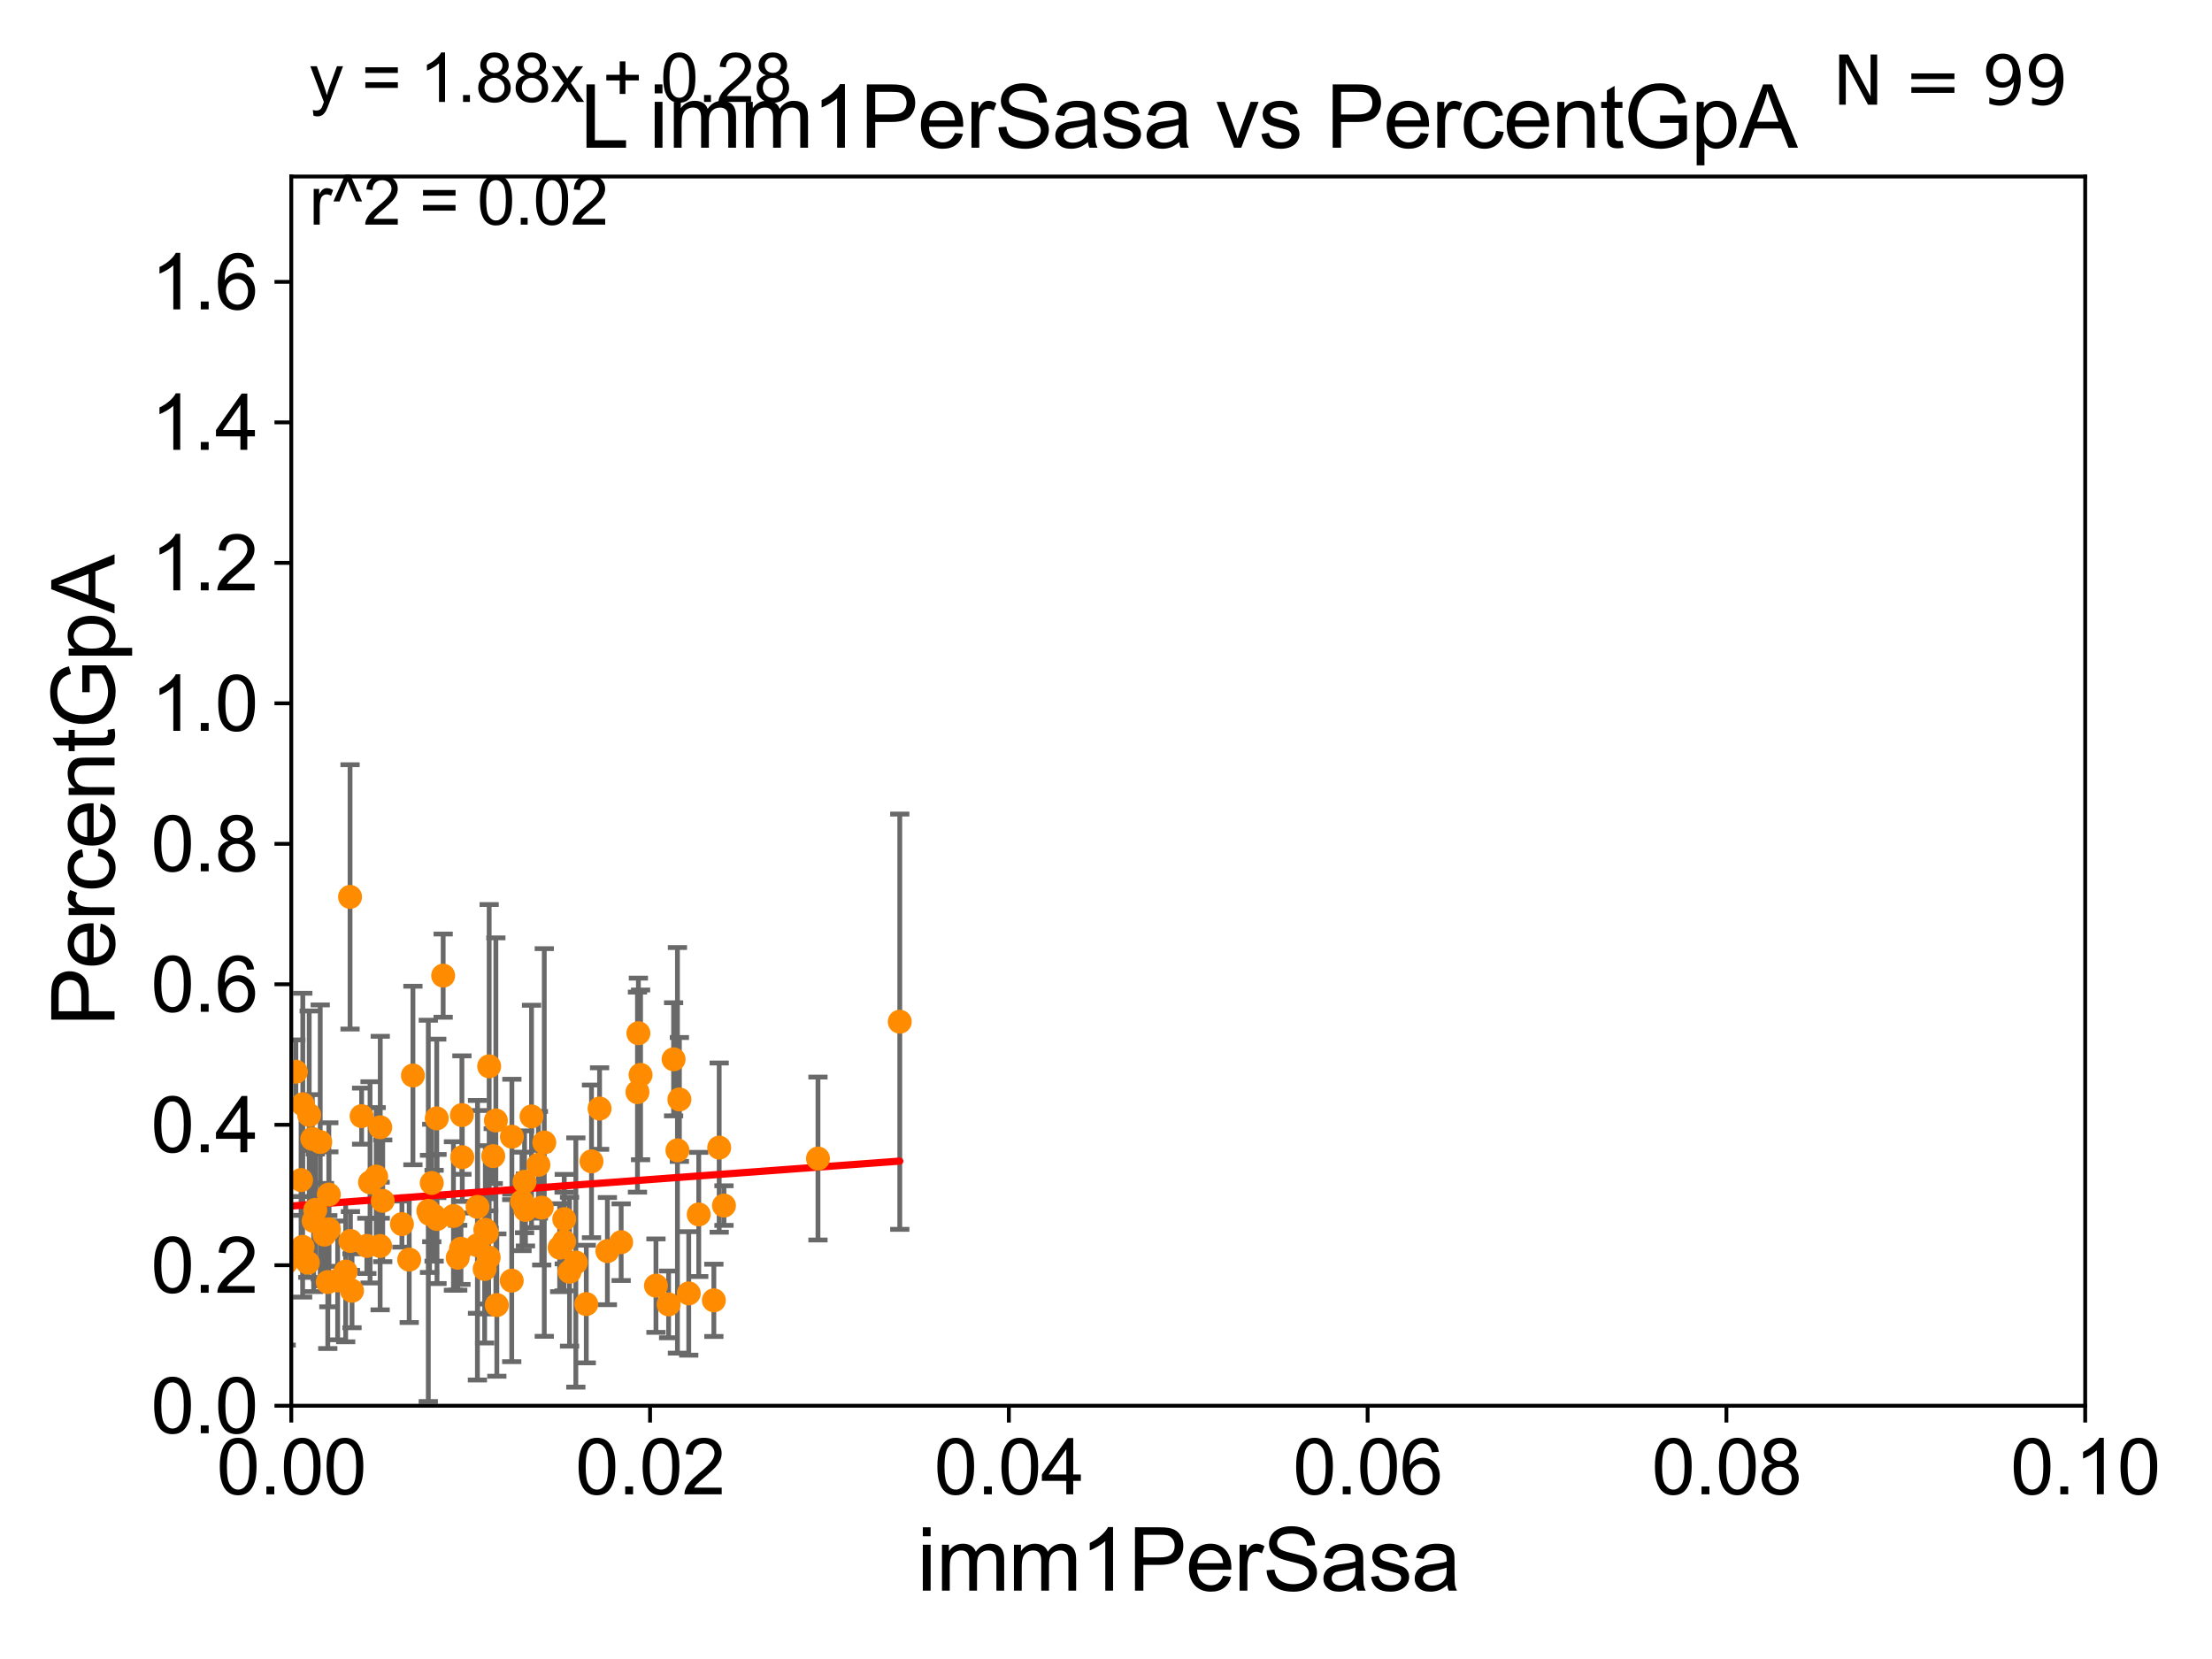 <?xml version="1.0" encoding="utf-8" standalone="no"?>
<!DOCTYPE svg PUBLIC "-//W3C//DTD SVG 1.1//EN"
  "http://www.w3.org/Graphics/SVG/1.1/DTD/svg11.dtd">
<svg xmlns:xlink="http://www.w3.org/1999/xlink" width="460.8pt" height="345.6pt" viewBox="0 0 460.8 345.6" xmlns="http://www.w3.org/2000/svg" version="1.1">
 <defs>
  <style type="text/css">*{stroke-linejoin: round; stroke-linecap: butt}</style>
 </defs>
 <g id="figure_1">
  <g id="patch_1">
   <path d="M 0 345.6 
L 460.8 345.6 
L 460.8 0 
L 0 0 
z
" style="fill: #ffffff"/>
  </g>
  <g id="axes_1">
   <g id="patch_2">
    <path d="M 60.68 292.84 
L 434.385 292.84 
L 434.385 36.775 
L 60.68 36.775 
z
" style="fill: #ffffff"/>
   </g>
   <g id="PathCollection_1">
    <defs>
     <path id="m0b971e28cd" d="M 0 1.118 
C 0.297 1.118 0.581 1 0.791 0.791 
C 1 0.581 1.118 0.297 1.118 0 
C 1.118 -0.297 1 -0.581 0.791 -0.791 
C 0.581 -1 0.297 -1.118 0 -1.118 
C -0.297 -1.118 -0.581 -1 -0.791 -0.791 
C -1 -0.581 -1.118 -0.297 -1.118 0 
C -1.118 0.297 -1 0.581 -0.791 0.791 
C -0.581 1 -0.297 1.118 0 1.118 
z
" style="stroke: #ff8c00"/>
    </defs>
    <g clip-path="url(#pe07950e26f)">
     <use xlink:href="#m0b971e28cd" x="99.476" y="251.415" style="fill: #ff8c00; stroke: #ff8c00"/>
     <use xlink:href="#m0b971e28cd" x="123.22" y="241.934" style="fill: #ff8c00; stroke: #ff8c00"/>
     <use xlink:href="#m0b971e28cd" x="101.902" y="222.136" style="fill: #ff8c00; stroke: #ff8c00"/>
     <use xlink:href="#m0b971e28cd" x="117.51" y="258.632" style="fill: #ff8c00; stroke: #ff8c00"/>
     <use xlink:href="#m0b971e28cd" x="57.164" y="262.075" style="fill: #ff8c00; stroke: #ff8c00"/>
     <use xlink:href="#m0b971e28cd" x="108.745" y="250.274" style="fill: #ff8c00; stroke: #ff8c00"/>
     <use xlink:href="#m0b971e28cd" x="85.246" y="262.405" style="fill: #ff8c00; stroke: #ff8c00"/>
     <use xlink:href="#m0b971e28cd" x="68.506" y="256.094" style="fill: #ff8c00; stroke: #ff8c00"/>
     <use xlink:href="#m0b971e28cd" x="141.125" y="239.633" style="fill: #ff8c00; stroke: #ff8c00"/>
     <use xlink:href="#m0b971e28cd" x="118.645" y="264.918" style="fill: #ff8c00; stroke: #ff8c00"/>
     <use xlink:href="#m0b971e28cd" x="65.336" y="254.347" style="fill: #ff8c00; stroke: #ff8c00"/>
     <use xlink:href="#m0b971e28cd" x="41.446" y="257.665" style="fill: #ff8c00; stroke: #ff8c00"/>
     <use xlink:href="#m0b971e28cd" x="95.354" y="262.01" style="fill: #ff8c00; stroke: #ff8c00"/>
     <use xlink:href="#m0b971e28cd" x="41.336" y="251.594" style="fill: #ff8c00; stroke: #ff8c00"/>
     <use xlink:href="#m0b971e28cd" x="72.922" y="186.841" style="fill: #ff8c00; stroke: #ff8c00"/>
     <use xlink:href="#m0b971e28cd" x="91.037" y="253.941" style="fill: #ff8c00; stroke: #ff8c00"/>
     <use xlink:href="#m0b971e28cd" x="150.817" y="251.144" style="fill: #ff8c00; stroke: #ff8c00"/>
     <use xlink:href="#m0b971e28cd" x="63.08" y="230.042" style="fill: #ff8c00; stroke: #ff8c00"/>
     <use xlink:href="#m0b971e28cd" x="139.283" y="271.729" style="fill: #ff8c00; stroke: #ff8c00"/>
     <use xlink:href="#m0b971e28cd" x="75.331" y="232.508" style="fill: #ff8c00; stroke: #ff8c00"/>
     <use xlink:href="#m0b971e28cd" x="65.062" y="237.253" style="fill: #ff8c00; stroke: #ff8c00"/>
     <use xlink:href="#m0b971e28cd" x="100.961" y="264.352" style="fill: #ff8c00; stroke: #ff8c00"/>
     <use xlink:href="#m0b971e28cd" x="143.479" y="269.441" style="fill: #ff8c00; stroke: #ff8c00"/>
     <use xlink:href="#m0b971e28cd" x="79.214" y="234.829" style="fill: #ff8c00; stroke: #ff8c00"/>
     <use xlink:href="#m0b971e28cd" x="141.529" y="229.035" style="fill: #ff8c00; stroke: #ff8c00"/>
     <use xlink:href="#m0b971e28cd" x="136.649" y="267.823" style="fill: #ff8c00; stroke: #ff8c00"/>
     <use xlink:href="#m0b971e28cd" x="106.636" y="236.801" style="fill: #ff8c00; stroke: #ff8c00"/>
     <use xlink:href="#m0b971e28cd" x="44.479" y="271.352" style="fill: #ff8c00; stroke: #ff8c00"/>
     <use xlink:href="#m0b971e28cd" x="96.301" y="241.061" style="fill: #ff8c00; stroke: #ff8c00"/>
     <use xlink:href="#m0b971e28cd" x="109.464" y="252.045" style="fill: #ff8c00; stroke: #ff8c00"/>
     <use xlink:href="#m0b971e28cd" x="90.432" y="253.254" style="fill: #ff8c00; stroke: #ff8c00"/>
     <use xlink:href="#m0b971e28cd" x="59.62" y="263.007" style="fill: #ff8c00; stroke: #ff8c00"/>
     <use xlink:href="#m0b971e28cd" x="102.75" y="240.841" style="fill: #ff8c00; stroke: #ff8c00"/>
     <use xlink:href="#m0b971e28cd" x="112.855" y="251.568" style="fill: #ff8c00; stroke: #ff8c00"/>
     <use xlink:href="#m0b971e28cd" x="129.398" y="258.768" style="fill: #ff8c00; stroke: #ff8c00"/>
     <use xlink:href="#m0b971e28cd" x="148.709" y="270.882" style="fill: #ff8c00; stroke: #ff8c00"/>
     <use xlink:href="#m0b971e28cd" x="117.544" y="253.967" style="fill: #ff8c00; stroke: #ff8c00"/>
     <use xlink:href="#m0b971e28cd" x="140.324" y="220.673" style="fill: #ff8c00; stroke: #ff8c00"/>
     <use xlink:href="#m0b971e28cd" x="145.561" y="252.991" style="fill: #ff8c00; stroke: #ff8c00"/>
     <use xlink:href="#m0b971e28cd" x="101.394" y="256.866" style="fill: #ff8c00; stroke: #ff8c00"/>
     <use xlink:href="#m0b971e28cd" x="94.462" y="253.312" style="fill: #ff8c00; stroke: #ff8c00"/>
     <use xlink:href="#m0b971e28cd" x="133.443" y="223.915" style="fill: #ff8c00; stroke: #ff8c00"/>
     <use xlink:href="#m0b971e28cd" x="116.586" y="259.913" style="fill: #ff8c00; stroke: #ff8c00"/>
     <use xlink:href="#m0b971e28cd" x="61.632" y="223.262" style="fill: #ff8c00; stroke: #ff8c00"/>
     <use xlink:href="#m0b971e28cd" x="49.07" y="241.991" style="fill: #ff8c00; stroke: #ff8c00"/>
     <use xlink:href="#m0b971e28cd" x="110.725" y="232.572" style="fill: #ff8c00; stroke: #ff8c00"/>
     <use xlink:href="#m0b971e28cd" x="149.821" y="239.066" style="fill: #ff8c00; stroke: #ff8c00"/>
     <use xlink:href="#m0b971e28cd" x="49.374" y="252.869" style="fill: #ff8c00; stroke: #ff8c00"/>
     <use xlink:href="#m0b971e28cd" x="77.088" y="246.304" style="fill: #ff8c00; stroke: #ff8c00"/>
     <use xlink:href="#m0b971e28cd" x="78.368" y="245.109" style="fill: #ff8c00; stroke: #ff8c00"/>
     <use xlink:href="#m0b971e28cd" x="73.003" y="258.511" style="fill: #ff8c00; stroke: #ff8c00"/>
     <use xlink:href="#m0b971e28cd" x="126.529" y="260.63" style="fill: #ff8c00; stroke: #ff8c00"/>
     <use xlink:href="#m0b971e28cd" x="58.281" y="239.556" style="fill: #ff8c00; stroke: #ff8c00"/>
     <use xlink:href="#m0b971e28cd" x="64.414" y="232.272" style="fill: #ff8c00; stroke: #ff8c00"/>
     <use xlink:href="#m0b971e28cd" x="101.801" y="261.941" style="fill: #ff8c00; stroke: #ff8c00"/>
     <use xlink:href="#m0b971e28cd" x="101.102" y="256.194" style="fill: #ff8c00; stroke: #ff8c00"/>
     <use xlink:href="#m0b971e28cd" x="112.156" y="242.651" style="fill: #ff8c00; stroke: #ff8c00"/>
     <use xlink:href="#m0b971e28cd" x="72.009" y="264.89" style="fill: #ff8c00; stroke: #ff8c00"/>
     <use xlink:href="#m0b971e28cd" x="65.682" y="252.041" style="fill: #ff8c00; stroke: #ff8c00"/>
     <use xlink:href="#m0b971e28cd" x="45.819" y="250.132" style="fill: #ff8c00; stroke: #ff8c00"/>
     <use xlink:href="#m0b971e28cd" x="89.477" y="252.871" style="fill: #ff8c00; stroke: #ff8c00"/>
     <use xlink:href="#m0b971e28cd" x="49.571" y="260.105" style="fill: #ff8c00; stroke: #ff8c00"/>
     <use xlink:href="#m0b971e28cd" x="96.226" y="232.291" style="fill: #ff8c00; stroke: #ff8c00"/>
     <use xlink:href="#m0b971e28cd" x="99.454" y="259.41" style="fill: #ff8c00; stroke: #ff8c00"/>
     <use xlink:href="#m0b971e28cd" x="122.133" y="271.66" style="fill: #ff8c00; stroke: #ff8c00"/>
     <use xlink:href="#m0b971e28cd" x="63.043" y="259.734" style="fill: #ff8c00; stroke: #ff8c00"/>
     <use xlink:href="#m0b971e28cd" x="89.944" y="246.435" style="fill: #ff8c00; stroke: #ff8c00"/>
     <use xlink:href="#m0b971e28cd" x="62.717" y="245.828" style="fill: #ff8c00; stroke: #ff8c00"/>
     <use xlink:href="#m0b971e28cd" x="86.02" y="224.046" style="fill: #ff8c00; stroke: #ff8c00"/>
     <use xlink:href="#m0b971e28cd" x="79.726" y="250.151" style="fill: #ff8c00; stroke: #ff8c00"/>
     <use xlink:href="#m0b971e28cd" x="66.709" y="237.902" style="fill: #ff8c00; stroke: #ff8c00"/>
     <use xlink:href="#m0b971e28cd" x="57.311" y="242.017" style="fill: #ff8c00; stroke: #ff8c00"/>
     <use xlink:href="#m0b971e28cd" x="187.439" y="212.841" style="fill: #ff8c00; stroke: #ff8c00"/>
     <use xlink:href="#m0b971e28cd" x="36.21" y="260.73" style="fill: #ff8c00; stroke: #ff8c00"/>
     <use xlink:href="#m0b971e28cd" x="119.957" y="263.003" style="fill: #ff8c00; stroke: #ff8c00"/>
     <use xlink:href="#m0b971e28cd" x="64.132" y="263.043" style="fill: #ff8c00; stroke: #ff8c00"/>
     <use xlink:href="#m0b971e28cd" x="58.225" y="257.264" style="fill: #ff8c00; stroke: #ff8c00"/>
     <use xlink:href="#m0b971e28cd" x="124.902" y="230.927" style="fill: #ff8c00; stroke: #ff8c00"/>
     <use xlink:href="#m0b971e28cd" x="103.502" y="271.869" style="fill: #ff8c00; stroke: #ff8c00"/>
     <use xlink:href="#m0b971e28cd" x="67.593" y="257.195" style="fill: #ff8c00; stroke: #ff8c00"/>
     <use xlink:href="#m0b971e28cd" x="89.224" y="252.247" style="fill: #ff8c00; stroke: #ff8c00"/>
     <use xlink:href="#m0b971e28cd" x="113.383" y="237.999" style="fill: #ff8c00; stroke: #ff8c00"/>
     <use xlink:href="#m0b971e28cd" x="70.342" y="266.729" style="fill: #ff8c00; stroke: #ff8c00"/>
     <use xlink:href="#m0b971e28cd" x="83.728" y="255" style="fill: #ff8c00; stroke: #ff8c00"/>
     <use xlink:href="#m0b971e28cd" x="132.797" y="227.51" style="fill: #ff8c00; stroke: #ff8c00"/>
     <use xlink:href="#m0b971e28cd" x="132.988" y="215.238" style="fill: #ff8c00; stroke: #ff8c00"/>
     <use xlink:href="#m0b971e28cd" x="103.297" y="233.413" style="fill: #ff8c00; stroke: #ff8c00"/>
     <use xlink:href="#m0b971e28cd" x="90.983" y="232.979" style="fill: #ff8c00; stroke: #ff8c00"/>
     <use xlink:href="#m0b971e28cd" x="96.027" y="260.133" style="fill: #ff8c00; stroke: #ff8c00"/>
     <use xlink:href="#m0b971e28cd" x="79.189" y="259.567" style="fill: #ff8c00; stroke: #ff8c00"/>
     <use xlink:href="#m0b971e28cd" x="68.285" y="267.078" style="fill: #ff8c00; stroke: #ff8c00"/>
     <use xlink:href="#m0b971e28cd" x="92.32" y="203.239" style="fill: #ff8c00; stroke: #ff8c00"/>
     <use xlink:href="#m0b971e28cd" x="73.332" y="268.894" style="fill: #ff8c00; stroke: #ff8c00"/>
     <use xlink:href="#m0b971e28cd" x="106.604" y="266.783" style="fill: #ff8c00; stroke: #ff8c00"/>
     <use xlink:href="#m0b971e28cd" x="68.501" y="248.845" style="fill: #ff8c00; stroke: #ff8c00"/>
     <use xlink:href="#m0b971e28cd" x="45.658" y="262.035" style="fill: #ff8c00; stroke: #ff8c00"/>
     <use xlink:href="#m0b971e28cd" x="109.276" y="246.186" style="fill: #ff8c00; stroke: #ff8c00"/>
     <use xlink:href="#m0b971e28cd" x="170.399" y="241.343" style="fill: #ff8c00; stroke: #ff8c00"/>
     <use xlink:href="#m0b971e28cd" x="76.422" y="259.543" style="fill: #ff8c00; stroke: #ff8c00"/>
    </g>
   </g>
   <g id="matplotlib.axis_1">
    <g id="xtick_1">
     <g id="line2d_1">
      <defs>
       <path id="mea2ca367c3" d="M 0 0 
L 0 3.5 
" style="stroke: #000000; stroke-width: 0.8"/>
      </defs>
      <g>
       <use xlink:href="#mea2ca367c3" x="60.68" y="292.84" style="stroke: #000000; stroke-width: 0.8"/>
      </g>
     </g>
     <g id="text_1">
      <!-- 0.00 -->
      <g transform="translate(45.111 311.293)scale(0.16 -0.16)">
       <defs>
        <path id="ArialMT-30" d="M 266 2259 
Q 266 3072 433 3567 
Q 600 4063 929 4331 
Q 1259 4600 1759 4600 
Q 2128 4600 2406 4451 
Q 2684 4303 2865 4023 
Q 3047 3744 3150 3342 
Q 3253 2941 3253 2259 
Q 3253 1453 3087 958 
Q 2922 463 2592 192 
Q 2263 -78 1759 -78 
Q 1097 -78 719 397 
Q 266 969 266 2259 
z
M 844 2259 
Q 844 1131 1108 757 
Q 1372 384 1759 384 
Q 2147 384 2411 759 
Q 2675 1134 2675 2259 
Q 2675 3391 2411 3762 
Q 2147 4134 1753 4134 
Q 1366 4134 1134 3806 
Q 844 3388 844 2259 
z
" transform="scale(0.016)"/>
        <path id="ArialMT-2e" d="M 581 0 
L 581 641 
L 1222 641 
L 1222 0 
L 581 0 
z
" transform="scale(0.016)"/>
       </defs>
       <use xlink:href="#ArialMT-30"/>
       <use xlink:href="#ArialMT-2e" x="55.615"/>
       <use xlink:href="#ArialMT-30" x="83.398"/>
       <use xlink:href="#ArialMT-30" x="139.014"/>
      </g>
     </g>
    </g>
    <g id="xtick_2">
     <g id="line2d_2">
      <g>
       <use xlink:href="#mea2ca367c3" x="135.421" y="292.84" style="stroke: #000000; stroke-width: 0.8"/>
      </g>
     </g>
     <g id="text_2">
      <!-- 0.02 -->
      <g transform="translate(119.852 311.293)scale(0.16 -0.16)">
       <defs>
        <path id="ArialMT-32" d="M 3222 541 
L 3222 0 
L 194 0 
Q 188 203 259 391 
Q 375 700 629 1000 
Q 884 1300 1366 1694 
Q 2113 2306 2375 2664 
Q 2638 3022 2638 3341 
Q 2638 3675 2398 3904 
Q 2159 4134 1775 4134 
Q 1369 4134 1125 3890 
Q 881 3647 878 3216 
L 300 3275 
Q 359 3922 746 4261 
Q 1134 4600 1788 4600 
Q 2447 4600 2831 4234 
Q 3216 3869 3216 3328 
Q 3216 3053 3103 2787 
Q 2991 2522 2730 2228 
Q 2469 1934 1863 1422 
Q 1356 997 1212 845 
Q 1069 694 975 541 
L 3222 541 
z
" transform="scale(0.016)"/>
       </defs>
       <use xlink:href="#ArialMT-30"/>
       <use xlink:href="#ArialMT-2e" x="55.615"/>
       <use xlink:href="#ArialMT-30" x="83.398"/>
       <use xlink:href="#ArialMT-32" x="139.014"/>
      </g>
     </g>
    </g>
    <g id="xtick_3">
     <g id="line2d_3">
      <g>
       <use xlink:href="#mea2ca367c3" x="210.162" y="292.84" style="stroke: #000000; stroke-width: 0.8"/>
      </g>
     </g>
     <g id="text_3">
      <!-- 0.04 -->
      <g transform="translate(194.593 311.293)scale(0.16 -0.16)">
       <defs>
        <path id="ArialMT-34" d="M 2069 0 
L 2069 1097 
L 81 1097 
L 81 1613 
L 2172 4581 
L 2631 4581 
L 2631 1613 
L 3250 1613 
L 3250 1097 
L 2631 1097 
L 2631 0 
L 2069 0 
z
M 2069 1613 
L 2069 3678 
L 634 1613 
L 2069 1613 
z
" transform="scale(0.016)"/>
       </defs>
       <use xlink:href="#ArialMT-30"/>
       <use xlink:href="#ArialMT-2e" x="55.615"/>
       <use xlink:href="#ArialMT-30" x="83.398"/>
       <use xlink:href="#ArialMT-34" x="139.014"/>
      </g>
     </g>
    </g>
    <g id="xtick_4">
     <g id="line2d_4">
      <g>
       <use xlink:href="#mea2ca367c3" x="284.903" y="292.84" style="stroke: #000000; stroke-width: 0.8"/>
      </g>
     </g>
     <g id="text_4">
      <!-- 0.06 -->
      <g transform="translate(269.334 311.293)scale(0.16 -0.16)">
       <defs>
        <path id="ArialMT-36" d="M 3184 3459 
L 2625 3416 
Q 2550 3747 2413 3897 
Q 2184 4138 1850 4138 
Q 1581 4138 1378 3988 
Q 1113 3794 959 3422 
Q 806 3050 800 2363 
Q 1003 2672 1297 2822 
Q 1591 2972 1913 2972 
Q 2475 2972 2870 2558 
Q 3266 2144 3266 1488 
Q 3266 1056 3080 686 
Q 2894 316 2569 119 
Q 2244 -78 1831 -78 
Q 1128 -78 684 439 
Q 241 956 241 2144 
Q 241 3472 731 4075 
Q 1159 4600 1884 4600 
Q 2425 4600 2770 4297 
Q 3116 3994 3184 3459 
z
M 888 1484 
Q 888 1194 1011 928 
Q 1134 663 1356 523 
Q 1578 384 1822 384 
Q 2178 384 2434 671 
Q 2691 959 2691 1453 
Q 2691 1928 2437 2201 
Q 2184 2475 1800 2475 
Q 1419 2475 1153 2201 
Q 888 1928 888 1484 
z
" transform="scale(0.016)"/>
       </defs>
       <use xlink:href="#ArialMT-30"/>
       <use xlink:href="#ArialMT-2e" x="55.615"/>
       <use xlink:href="#ArialMT-30" x="83.398"/>
       <use xlink:href="#ArialMT-36" x="139.014"/>
      </g>
     </g>
    </g>
    <g id="xtick_5">
     <g id="line2d_5">
      <g>
       <use xlink:href="#mea2ca367c3" x="359.644" y="292.84" style="stroke: #000000; stroke-width: 0.8"/>
      </g>
     </g>
     <g id="text_5">
      <!-- 0.08 -->
      <g transform="translate(344.075 311.293)scale(0.16 -0.16)">
       <defs>
        <path id="ArialMT-38" d="M 1131 2484 
Q 781 2613 612 2850 
Q 444 3088 444 3419 
Q 444 3919 803 4259 
Q 1163 4600 1759 4600 
Q 2359 4600 2725 4251 
Q 3091 3903 3091 3403 
Q 3091 3084 2923 2848 
Q 2756 2613 2416 2484 
Q 2838 2347 3058 2040 
Q 3278 1734 3278 1309 
Q 3278 722 2862 322 
Q 2447 -78 1769 -78 
Q 1091 -78 675 323 
Q 259 725 259 1325 
Q 259 1772 486 2073 
Q 713 2375 1131 2484 
z
M 1019 3438 
Q 1019 3113 1228 2906 
Q 1438 2700 1772 2700 
Q 2097 2700 2305 2904 
Q 2513 3109 2513 3406 
Q 2513 3716 2298 3927 
Q 2084 4138 1766 4138 
Q 1444 4138 1231 3931 
Q 1019 3725 1019 3438 
z
M 838 1322 
Q 838 1081 952 856 
Q 1066 631 1291 507 
Q 1516 384 1775 384 
Q 2178 384 2440 643 
Q 2703 903 2703 1303 
Q 2703 1709 2433 1975 
Q 2163 2241 1756 2241 
Q 1359 2241 1098 1978 
Q 838 1716 838 1322 
z
" transform="scale(0.016)"/>
       </defs>
       <use xlink:href="#ArialMT-30"/>
       <use xlink:href="#ArialMT-2e" x="55.615"/>
       <use xlink:href="#ArialMT-30" x="83.398"/>
       <use xlink:href="#ArialMT-38" x="139.014"/>
      </g>
     </g>
    </g>
    <g id="xtick_6">
     <g id="line2d_6">
      <g>
       <use xlink:href="#mea2ca367c3" x="434.385" y="292.84" style="stroke: #000000; stroke-width: 0.8"/>
      </g>
     </g>
     <g id="text_6">
      <!-- 0.10 -->
      <g transform="translate(418.816 311.293)scale(0.16 -0.16)">
       <defs>
        <path id="ArialMT-31" d="M 2384 0 
L 1822 0 
L 1822 3584 
Q 1619 3391 1289 3197 
Q 959 3003 697 2906 
L 697 3450 
Q 1169 3672 1522 3987 
Q 1875 4303 2022 4600 
L 2384 4600 
L 2384 0 
z
" transform="scale(0.016)"/>
       </defs>
       <use xlink:href="#ArialMT-30"/>
       <use xlink:href="#ArialMT-2e" x="55.615"/>
       <use xlink:href="#ArialMT-31" x="83.398"/>
       <use xlink:href="#ArialMT-30" x="139.014"/>
      </g>
     </g>
    </g>
    <g id="text_7">
     <!-- imm1PerSasa -->
     <g transform="translate(191.017 331.357)scale(0.18 -0.18)">
      <defs>
       <path id="ArialMT-69" d="M 425 3934 
L 425 4581 
L 988 4581 
L 988 3934 
L 425 3934 
z
M 425 0 
L 425 3319 
L 988 3319 
L 988 0 
L 425 0 
z
" transform="scale(0.016)"/>
       <path id="ArialMT-6d" d="M 422 0 
L 422 3319 
L 925 3319 
L 925 2853 
Q 1081 3097 1340 3245 
Q 1600 3394 1931 3394 
Q 2300 3394 2536 3241 
Q 2772 3088 2869 2813 
Q 3263 3394 3894 3394 
Q 4388 3394 4653 3120 
Q 4919 2847 4919 2278 
L 4919 0 
L 4359 0 
L 4359 2091 
Q 4359 2428 4304 2576 
Q 4250 2725 4106 2815 
Q 3963 2906 3769 2906 
Q 3419 2906 3187 2673 
Q 2956 2441 2956 1928 
L 2956 0 
L 2394 0 
L 2394 2156 
Q 2394 2531 2256 2718 
Q 2119 2906 1806 2906 
Q 1569 2906 1367 2781 
Q 1166 2656 1075 2415 
Q 984 2175 984 1722 
L 984 0 
L 422 0 
z
" transform="scale(0.016)"/>
       <path id="ArialMT-50" d="M 494 0 
L 494 4581 
L 2222 4581 
Q 2678 4581 2919 4538 
Q 3256 4481 3484 4323 
Q 3713 4166 3852 3881 
Q 3991 3597 3991 3256 
Q 3991 2672 3619 2267 
Q 3247 1863 2275 1863 
L 1100 1863 
L 1100 0 
L 494 0 
z
M 1100 2403 
L 2284 2403 
Q 2872 2403 3119 2622 
Q 3366 2841 3366 3238 
Q 3366 3525 3220 3729 
Q 3075 3934 2838 4000 
Q 2684 4041 2272 4041 
L 1100 4041 
L 1100 2403 
z
" transform="scale(0.016)"/>
       <path id="ArialMT-65" d="M 2694 1069 
L 3275 997 
Q 3138 488 2766 206 
Q 2394 -75 1816 -75 
Q 1088 -75 661 373 
Q 234 822 234 1631 
Q 234 2469 665 2931 
Q 1097 3394 1784 3394 
Q 2450 3394 2872 2941 
Q 3294 2488 3294 1666 
Q 3294 1616 3291 1516 
L 816 1516 
Q 847 969 1125 678 
Q 1403 388 1819 388 
Q 2128 388 2347 550 
Q 2566 713 2694 1069 
z
M 847 1978 
L 2700 1978 
Q 2663 2397 2488 2606 
Q 2219 2931 1791 2931 
Q 1403 2931 1139 2672 
Q 875 2413 847 1978 
z
" transform="scale(0.016)"/>
       <path id="ArialMT-72" d="M 416 0 
L 416 3319 
L 922 3319 
L 922 2816 
Q 1116 3169 1280 3281 
Q 1444 3394 1641 3394 
Q 1925 3394 2219 3213 
L 2025 2691 
Q 1819 2813 1613 2813 
Q 1428 2813 1281 2702 
Q 1134 2591 1072 2394 
Q 978 2094 978 1738 
L 978 0 
L 416 0 
z
" transform="scale(0.016)"/>
       <path id="ArialMT-53" d="M 288 1472 
L 859 1522 
Q 900 1178 1048 958 
Q 1197 738 1509 602 
Q 1822 466 2213 466 
Q 2559 466 2825 569 
Q 3091 672 3220 851 
Q 3350 1031 3350 1244 
Q 3350 1459 3225 1620 
Q 3100 1781 2813 1891 
Q 2628 1963 1997 2114 
Q 1366 2266 1113 2400 
Q 784 2572 623 2826 
Q 463 3081 463 3397 
Q 463 3744 659 4045 
Q 856 4347 1234 4503 
Q 1613 4659 2075 4659 
Q 2584 4659 2973 4495 
Q 3363 4331 3572 4012 
Q 3781 3694 3797 3291 
L 3216 3247 
Q 3169 3681 2898 3903 
Q 2628 4125 2100 4125 
Q 1550 4125 1298 3923 
Q 1047 3722 1047 3438 
Q 1047 3191 1225 3031 
Q 1400 2872 2139 2705 
Q 2878 2538 3153 2413 
Q 3553 2228 3743 1945 
Q 3934 1663 3934 1294 
Q 3934 928 3725 604 
Q 3516 281 3123 101 
Q 2731 -78 2241 -78 
Q 1619 -78 1198 103 
Q 778 284 539 648 
Q 300 1013 288 1472 
z
" transform="scale(0.016)"/>
       <path id="ArialMT-61" d="M 2588 409 
Q 2275 144 1986 34 
Q 1697 -75 1366 -75 
Q 819 -75 525 192 
Q 231 459 231 875 
Q 231 1119 342 1320 
Q 453 1522 633 1644 
Q 813 1766 1038 1828 
Q 1203 1872 1538 1913 
Q 2219 1994 2541 2106 
Q 2544 2222 2544 2253 
Q 2544 2597 2384 2738 
Q 2169 2928 1744 2928 
Q 1347 2928 1158 2789 
Q 969 2650 878 2297 
L 328 2372 
Q 403 2725 575 2942 
Q 747 3159 1072 3276 
Q 1397 3394 1825 3394 
Q 2250 3394 2515 3294 
Q 2781 3194 2906 3042 
Q 3031 2891 3081 2659 
Q 3109 2516 3109 2141 
L 3109 1391 
Q 3109 606 3145 398 
Q 3181 191 3288 0 
L 2700 0 
Q 2613 175 2588 409 
z
M 2541 1666 
Q 2234 1541 1622 1453 
Q 1275 1403 1131 1340 
Q 988 1278 909 1158 
Q 831 1038 831 891 
Q 831 666 1001 516 
Q 1172 366 1500 366 
Q 1825 366 2078 508 
Q 2331 650 2450 897 
Q 2541 1088 2541 1459 
L 2541 1666 
z
" transform="scale(0.016)"/>
       <path id="ArialMT-73" d="M 197 991 
L 753 1078 
Q 800 744 1014 566 
Q 1228 388 1613 388 
Q 2000 388 2187 545 
Q 2375 703 2375 916 
Q 2375 1106 2209 1216 
Q 2094 1291 1634 1406 
Q 1016 1563 777 1677 
Q 538 1791 414 1992 
Q 291 2194 291 2438 
Q 291 2659 392 2848 
Q 494 3038 669 3163 
Q 800 3259 1026 3326 
Q 1253 3394 1513 3394 
Q 1903 3394 2198 3281 
Q 2494 3169 2634 2976 
Q 2775 2784 2828 2463 
L 2278 2388 
Q 2241 2644 2061 2787 
Q 1881 2931 1553 2931 
Q 1166 2931 1000 2803 
Q 834 2675 834 2503 
Q 834 2394 903 2306 
Q 972 2216 1119 2156 
Q 1203 2125 1616 2013 
Q 2213 1853 2448 1751 
Q 2684 1650 2818 1456 
Q 2953 1263 2953 975 
Q 2953 694 2789 445 
Q 2625 197 2315 61 
Q 2006 -75 1616 -75 
Q 969 -75 630 194 
Q 291 463 197 991 
z
" transform="scale(0.016)"/>
      </defs>
      <use xlink:href="#ArialMT-69"/>
      <use xlink:href="#ArialMT-6d" x="22.217"/>
      <use xlink:href="#ArialMT-6d" x="105.518"/>
      <use xlink:href="#ArialMT-31" x="188.818"/>
      <use xlink:href="#ArialMT-50" x="244.434"/>
      <use xlink:href="#ArialMT-65" x="311.133"/>
      <use xlink:href="#ArialMT-72" x="366.748"/>
      <use xlink:href="#ArialMT-53" x="400.049"/>
      <use xlink:href="#ArialMT-61" x="466.748"/>
      <use xlink:href="#ArialMT-73" x="522.363"/>
      <use xlink:href="#ArialMT-61" x="572.363"/>
     </g>
    </g>
   </g>
   <g id="matplotlib.axis_2">
    <g id="ytick_1">
     <g id="line2d_7">
      <defs>
       <path id="m6b47a1ed00" d="M 0 0 
L -3.5 0 
" style="stroke: #000000; stroke-width: 0.8"/>
      </defs>
      <g>
       <use xlink:href="#m6b47a1ed00" x="60.68" y="292.84" style="stroke: #000000; stroke-width: 0.8"/>
      </g>
     </g>
     <g id="text_8">
      <!-- 0.0 -->
      <g transform="translate(31.44 298.566)scale(0.16 -0.16)">
       <use xlink:href="#ArialMT-30"/>
       <use xlink:href="#ArialMT-2e" x="55.615"/>
       <use xlink:href="#ArialMT-30" x="83.398"/>
      </g>
     </g>
    </g>
    <g id="ytick_2">
     <g id="line2d_8">
      <g>
       <use xlink:href="#m6b47a1ed00" x="60.68" y="263.575" style="stroke: #000000; stroke-width: 0.8"/>
      </g>
     </g>
     <g id="text_9">
      <!-- 0.2 -->
      <g transform="translate(31.44 269.302)scale(0.16 -0.16)">
       <use xlink:href="#ArialMT-30"/>
       <use xlink:href="#ArialMT-2e" x="55.615"/>
       <use xlink:href="#ArialMT-32" x="83.398"/>
      </g>
     </g>
    </g>
    <g id="ytick_3">
     <g id="line2d_9">
      <g>
       <use xlink:href="#m6b47a1ed00" x="60.68" y="234.311" style="stroke: #000000; stroke-width: 0.8"/>
      </g>
     </g>
     <g id="text_10">
      <!-- 0.4 -->
      <g transform="translate(31.44 240.037)scale(0.16 -0.16)">
       <use xlink:href="#ArialMT-30"/>
       <use xlink:href="#ArialMT-2e" x="55.615"/>
       <use xlink:href="#ArialMT-34" x="83.398"/>
      </g>
     </g>
    </g>
    <g id="ytick_4">
     <g id="line2d_10">
      <g>
       <use xlink:href="#m6b47a1ed00" x="60.68" y="205.046" style="stroke: #000000; stroke-width: 0.8"/>
      </g>
     </g>
     <g id="text_11">
      <!-- 0.6 -->
      <g transform="translate(31.44 210.772)scale(0.16 -0.16)">
       <use xlink:href="#ArialMT-30"/>
       <use xlink:href="#ArialMT-2e" x="55.615"/>
       <use xlink:href="#ArialMT-36" x="83.398"/>
      </g>
     </g>
    </g>
    <g id="ytick_5">
     <g id="line2d_11">
      <g>
       <use xlink:href="#m6b47a1ed00" x="60.68" y="175.782" style="stroke: #000000; stroke-width: 0.8"/>
      </g>
     </g>
     <g id="text_12">
      <!-- 0.8 -->
      <g transform="translate(31.44 181.508)scale(0.16 -0.16)">
       <use xlink:href="#ArialMT-30"/>
       <use xlink:href="#ArialMT-2e" x="55.615"/>
       <use xlink:href="#ArialMT-38" x="83.398"/>
      </g>
     </g>
    </g>
    <g id="ytick_6">
     <g id="line2d_12">
      <g>
       <use xlink:href="#m6b47a1ed00" x="60.68" y="146.517" style="stroke: #000000; stroke-width: 0.8"/>
      </g>
     </g>
     <g id="text_13">
      <!-- 1.0 -->
      <g transform="translate(31.44 152.243)scale(0.16 -0.16)">
       <use xlink:href="#ArialMT-31"/>
       <use xlink:href="#ArialMT-2e" x="55.615"/>
       <use xlink:href="#ArialMT-30" x="83.398"/>
      </g>
     </g>
    </g>
    <g id="ytick_7">
     <g id="line2d_13">
      <g>
       <use xlink:href="#m6b47a1ed00" x="60.68" y="117.252" style="stroke: #000000; stroke-width: 0.8"/>
      </g>
     </g>
     <g id="text_14">
      <!-- 1.2 -->
      <g transform="translate(31.44 122.979)scale(0.16 -0.16)">
       <use xlink:href="#ArialMT-31"/>
       <use xlink:href="#ArialMT-2e" x="55.615"/>
       <use xlink:href="#ArialMT-32" x="83.398"/>
      </g>
     </g>
    </g>
    <g id="ytick_8">
     <g id="line2d_14">
      <g>
       <use xlink:href="#m6b47a1ed00" x="60.68" y="87.988" style="stroke: #000000; stroke-width: 0.8"/>
      </g>
     </g>
     <g id="text_15">
      <!-- 1.4 -->
      <g transform="translate(31.44 93.714)scale(0.16 -0.16)">
       <use xlink:href="#ArialMT-31"/>
       <use xlink:href="#ArialMT-2e" x="55.615"/>
       <use xlink:href="#ArialMT-34" x="83.398"/>
      </g>
     </g>
    </g>
    <g id="ytick_9">
     <g id="line2d_15">
      <g>
       <use xlink:href="#m6b47a1ed00" x="60.68" y="58.723" style="stroke: #000000; stroke-width: 0.8"/>
      </g>
     </g>
     <g id="text_16">
      <!-- 1.6 -->
      <g transform="translate(31.44 64.45)scale(0.16 -0.16)">
       <use xlink:href="#ArialMT-31"/>
       <use xlink:href="#ArialMT-2e" x="55.615"/>
       <use xlink:href="#ArialMT-36" x="83.398"/>
      </g>
     </g>
    </g>
    <g id="text_17">
     <!-- PercentGpA -->
     <g transform="translate(23.863 213.831)rotate(-90)scale(0.18 -0.18)">
      <defs>
       <path id="ArialMT-63" d="M 2588 1216 
L 3141 1144 
Q 3050 572 2676 248 
Q 2303 -75 1759 -75 
Q 1078 -75 664 370 
Q 250 816 250 1647 
Q 250 2184 428 2587 
Q 606 2991 970 3192 
Q 1334 3394 1763 3394 
Q 2303 3394 2647 3120 
Q 2991 2847 3088 2344 
L 2541 2259 
Q 2463 2594 2264 2762 
Q 2066 2931 1784 2931 
Q 1359 2931 1093 2626 
Q 828 2322 828 1663 
Q 828 994 1084 691 
Q 1341 388 1753 388 
Q 2084 388 2306 591 
Q 2528 794 2588 1216 
z
" transform="scale(0.016)"/>
       <path id="ArialMT-6e" d="M 422 0 
L 422 3319 
L 928 3319 
L 928 2847 
Q 1294 3394 1984 3394 
Q 2284 3394 2536 3286 
Q 2788 3178 2913 3003 
Q 3038 2828 3088 2588 
Q 3119 2431 3119 2041 
L 3119 0 
L 2556 0 
L 2556 2019 
Q 2556 2363 2490 2533 
Q 2425 2703 2258 2804 
Q 2091 2906 1866 2906 
Q 1506 2906 1245 2678 
Q 984 2450 984 1813 
L 984 0 
L 422 0 
z
" transform="scale(0.016)"/>
       <path id="ArialMT-74" d="M 1650 503 
L 1731 6 
Q 1494 -44 1306 -44 
Q 1000 -44 831 53 
Q 663 150 594 308 
Q 525 466 525 972 
L 525 2881 
L 113 2881 
L 113 3319 
L 525 3319 
L 525 4141 
L 1084 4478 
L 1084 3319 
L 1650 3319 
L 1650 2881 
L 1084 2881 
L 1084 941 
Q 1084 700 1114 631 
Q 1144 563 1211 522 
Q 1278 481 1403 481 
Q 1497 481 1650 503 
z
" transform="scale(0.016)"/>
       <path id="ArialMT-47" d="M 2638 1797 
L 2638 2334 
L 4578 2338 
L 4578 638 
Q 4131 281 3656 101 
Q 3181 -78 2681 -78 
Q 2006 -78 1454 211 
Q 903 500 622 1047 
Q 341 1594 341 2269 
Q 341 2938 620 3517 
Q 900 4097 1425 4378 
Q 1950 4659 2634 4659 
Q 3131 4659 3532 4498 
Q 3934 4338 4162 4050 
Q 4391 3763 4509 3300 
L 3963 3150 
Q 3859 3500 3706 3700 
Q 3553 3900 3268 4020 
Q 2984 4141 2638 4141 
Q 2222 4141 1919 4014 
Q 1616 3888 1430 3681 
Q 1244 3475 1141 3228 
Q 966 2803 966 2306 
Q 966 1694 1177 1281 
Q 1388 869 1791 669 
Q 2194 469 2647 469 
Q 3041 469 3416 620 
Q 3791 772 3984 944 
L 3984 1797 
L 2638 1797 
z
" transform="scale(0.016)"/>
       <path id="ArialMT-70" d="M 422 -1272 
L 422 3319 
L 934 3319 
L 934 2888 
Q 1116 3141 1344 3267 
Q 1572 3394 1897 3394 
Q 2322 3394 2647 3175 
Q 2972 2956 3137 2557 
Q 3303 2159 3303 1684 
Q 3303 1175 3120 767 
Q 2938 359 2589 142 
Q 2241 -75 1856 -75 
Q 1575 -75 1351 44 
Q 1128 163 984 344 
L 984 -1272 
L 422 -1272 
z
M 931 1641 
Q 931 1000 1190 694 
Q 1450 388 1819 388 
Q 2194 388 2461 705 
Q 2728 1022 2728 1688 
Q 2728 2322 2467 2637 
Q 2206 2953 1844 2953 
Q 1484 2953 1207 2617 
Q 931 2281 931 1641 
z
" transform="scale(0.016)"/>
       <path id="ArialMT-41" d="M -9 0 
L 1750 4581 
L 2403 4581 
L 4278 0 
L 3588 0 
L 3053 1388 
L 1138 1388 
L 634 0 
L -9 0 
z
M 1313 1881 
L 2866 1881 
L 2388 3150 
Q 2169 3728 2063 4100 
Q 1975 3659 1816 3225 
L 1313 1881 
z
" transform="scale(0.016)"/>
      </defs>
      <use xlink:href="#ArialMT-50"/>
      <use xlink:href="#ArialMT-65" x="66.699"/>
      <use xlink:href="#ArialMT-72" x="122.314"/>
      <use xlink:href="#ArialMT-63" x="155.615"/>
      <use xlink:href="#ArialMT-65" x="205.615"/>
      <use xlink:href="#ArialMT-6e" x="261.23"/>
      <use xlink:href="#ArialMT-74" x="316.846"/>
      <use xlink:href="#ArialMT-47" x="344.629"/>
      <use xlink:href="#ArialMT-70" x="422.412"/>
      <use xlink:href="#ArialMT-41" x="478.027"/>
     </g>
    </g>
   </g>
   <g id="LineCollection_1">
    <path d="M 99.476 273.587 
L 99.476 229.244 
" clip-path="url(#pe07950e26f)" style="fill: none; stroke: #696969"/>
    <path d="M 123.22 257.835 
L 123.22 226.034 
" clip-path="url(#pe07950e26f)" style="fill: none; stroke: #696969"/>
    <path d="M 101.902 255.839 
L 101.902 188.433 
" clip-path="url(#pe07950e26f)" style="fill: none; stroke: #696969"/>
    <path d="M 117.51 268.908 
L 117.51 248.356 
" clip-path="url(#pe07950e26f)" style="fill: none; stroke: #696969"/>
    <path d="M 57.164 281.829 
L 57.164 242.322 
" clip-path="url(#pe07950e26f)" style="fill: none; stroke: #696969"/>
    <path d="M 108.745 260.531 
L 108.745 240.018 
" clip-path="url(#pe07950e26f)" style="fill: none; stroke: #696969"/>
    <path d="M 85.246 275.502 
L 85.246 249.307 
" clip-path="url(#pe07950e26f)" style="fill: none; stroke: #696969"/>
    <path d="M 68.506 272.236 
L 68.506 239.952 
" clip-path="url(#pe07950e26f)" style="fill: none; stroke: #696969"/>
    <path d="M 141.125 281.882 
L 141.125 197.385 
" clip-path="url(#pe07950e26f)" style="fill: none; stroke: #696969"/>
    <path d="M 118.645 280.424 
L 118.645 249.412 
" clip-path="url(#pe07950e26f)" style="fill: none; stroke: #696969"/>
    <path d="M 65.336 269.064 
L 65.336 239.631 
" clip-path="url(#pe07950e26f)" style="fill: none; stroke: #696969"/>
    <path d="M 41.446 270.321 
L 41.446 245.01 
" clip-path="url(#pe07950e26f)" style="fill: none; stroke: #696969"/>
    <path d="M 95.354 268.767 
L 95.354 255.254 
" clip-path="url(#pe07950e26f)" style="fill: none; stroke: #696969"/>
    <path d="M 41.336 259.884 
L 41.336 243.305 
" clip-path="url(#pe07950e26f)" style="fill: none; stroke: #696969"/>
    <path d="M 72.922 214.373 
L 72.922 159.309 
" clip-path="url(#pe07950e26f)" style="fill: none; stroke: #696969"/>
    <path d="M 91.037 267.385 
L 91.037 240.497 
" clip-path="url(#pe07950e26f)" style="fill: none; stroke: #696969"/>
    <path d="M 150.817 255.268 
L 150.817 247.021 
" clip-path="url(#pe07950e26f)" style="fill: none; stroke: #696969"/>
    <path d="M 63.08 253.172 
L 63.08 206.911 
" clip-path="url(#pe07950e26f)" style="fill: none; stroke: #696969"/>
    <path d="M 139.283 278.679 
L 139.283 264.778 
" clip-path="url(#pe07950e26f)" style="fill: none; stroke: #696969"/>
    <path d="M 75.331 238.349 
L 75.331 226.668 
" clip-path="url(#pe07950e26f)" style="fill: none; stroke: #696969"/>
    <path d="M 65.062 246.469 
L 65.062 228.036 
" clip-path="url(#pe07950e26f)" style="fill: none; stroke: #696969"/>
    <path d="M 100.961 279.767 
L 100.961 248.938 
" clip-path="url(#pe07950e26f)" style="fill: none; stroke: #696969"/>
    <path d="M 143.479 282.303 
L 143.479 256.578 
" clip-path="url(#pe07950e26f)" style="fill: none; stroke: #696969"/>
    <path d="M 79.214 253.778 
L 79.214 215.881 
" clip-path="url(#pe07950e26f)" style="fill: none; stroke: #696969"/>
    <path d="M 141.529 241.938 
L 141.529 216.132 
" clip-path="url(#pe07950e26f)" style="fill: none; stroke: #696969"/>
    <path d="M 136.649 277.554 
L 136.649 258.093 
" clip-path="url(#pe07950e26f)" style="fill: none; stroke: #696969"/>
    <path d="M 106.636 248.777 
L 106.636 224.825 
" clip-path="url(#pe07950e26f)" style="fill: none; stroke: #696969"/>
    <path d="M 44.479 278.743 
L 44.479 263.961 
" clip-path="url(#pe07950e26f)" style="fill: none; stroke: #696969"/>
    <path d="M 96.301 250.273 
L 96.301 231.849 
" clip-path="url(#pe07950e26f)" style="fill: none; stroke: #696969"/>
    <path d="M 109.464 259.556 
L 109.464 244.534 
" clip-path="url(#pe07950e26f)" style="fill: none; stroke: #696969"/>
    <path d="M 90.432 262.723 
L 90.432 243.784 
" clip-path="url(#pe07950e26f)" style="fill: none; stroke: #696969"/>
    <path d="M 59.62 280.203 
L 59.62 245.812 
" clip-path="url(#pe07950e26f)" style="fill: none; stroke: #696969"/>
    <path d="M 102.75 246.554 
L 102.75 235.127 
" clip-path="url(#pe07950e26f)" style="fill: none; stroke: #696969"/>
    <path d="M 112.855 263.519 
L 112.855 239.616 
" clip-path="url(#pe07950e26f)" style="fill: none; stroke: #696969"/>
    <path d="M 129.398 266.75 
L 129.398 250.785 
" clip-path="url(#pe07950e26f)" style="fill: none; stroke: #696969"/>
    <path d="M 148.709 278.408 
L 148.709 263.356 
" clip-path="url(#pe07950e26f)" style="fill: none; stroke: #696969"/>
    <path d="M 117.544 263.286 
L 117.544 244.648 
" clip-path="url(#pe07950e26f)" style="fill: none; stroke: #696969"/>
    <path d="M 140.324 232.452 
L 140.324 208.893 
" clip-path="url(#pe07950e26f)" style="fill: none; stroke: #696969"/>
    <path d="M 145.561 265.922 
L 145.561 240.06 
" clip-path="url(#pe07950e26f)" style="fill: none; stroke: #696969"/>
    <path d="M 101.394 264.014 
L 101.394 249.719 
" clip-path="url(#pe07950e26f)" style="fill: none; stroke: #696969"/>
    <path d="M 94.462 268.777 
L 94.462 237.846 
" clip-path="url(#pe07950e26f)" style="fill: none; stroke: #696969"/>
    <path d="M 133.443 241.594 
L 133.443 206.236 
" clip-path="url(#pe07950e26f)" style="fill: none; stroke: #696969"/>
    <path d="M 116.586 269.073 
L 116.586 250.753 
" clip-path="url(#pe07950e26f)" style="fill: none; stroke: #696969"/>
    <path d="M 61.632 229.891 
L 61.632 216.634 
" clip-path="url(#pe07950e26f)" style="fill: none; stroke: #696969"/>
    <path d="M 49.07 252.974 
L 49.07 231.008 
" clip-path="url(#pe07950e26f)" style="fill: none; stroke: #696969"/>
    <path d="M 110.725 255.734 
L 110.725 209.411 
" clip-path="url(#pe07950e26f)" style="fill: none; stroke: #696969"/>
    <path d="M 149.821 256.69 
L 149.821 221.441 
" clip-path="url(#pe07950e26f)" style="fill: none; stroke: #696969"/>
    <path d="M 49.374 264.144 
L 49.374 241.594 
" clip-path="url(#pe07950e26f)" style="fill: none; stroke: #696969"/>
    <path d="M 77.088 267.265 
L 77.088 225.344 
" clip-path="url(#pe07950e26f)" style="fill: none; stroke: #696969"/>
    <path d="M 78.368 259.484 
L 78.368 230.733 
" clip-path="url(#pe07950e26f)" style="fill: none; stroke: #696969"/>
    <path d="M 73.003 264.631 
L 73.003 252.392 
" clip-path="url(#pe07950e26f)" style="fill: none; stroke: #696969"/>
    <path d="M 126.529 271.792 
L 126.529 249.468 
" clip-path="url(#pe07950e26f)" style="fill: none; stroke: #696969"/>
    <path d="M 58.281 246.322 
L 58.281 232.79 
" clip-path="url(#pe07950e26f)" style="fill: none; stroke: #696969"/>
    <path d="M 64.414 253.941 
L 64.414 210.602 
" clip-path="url(#pe07950e26f)" style="fill: none; stroke: #696969"/>
    <path d="M 101.801 271.65 
L 101.801 252.231 
" clip-path="url(#pe07950e26f)" style="fill: none; stroke: #696969"/>
    <path d="M 101.102 273.723 
L 101.102 238.666 
" clip-path="url(#pe07950e26f)" style="fill: none; stroke: #696969"/>
    <path d="M 112.156 253.762 
L 112.156 231.54 
" clip-path="url(#pe07950e26f)" style="fill: none; stroke: #696969"/>
    <path d="M 72.009 279.519 
L 72.009 250.26 
" clip-path="url(#pe07950e26f)" style="fill: none; stroke: #696969"/>
    <path d="M 65.682 263.68 
L 65.682 240.402 
" clip-path="url(#pe07950e26f)" style="fill: none; stroke: #696969"/>
    <path d="M 45.819 259.893 
L 45.819 240.37 
" clip-path="url(#pe07950e26f)" style="fill: none; stroke: #696969"/>
    <path d="M 89.477 265.075 
L 89.477 240.667 
" clip-path="url(#pe07950e26f)" style="fill: none; stroke: #696969"/>
    <path d="M 49.571 278.441 
L 49.571 241.768 
" clip-path="url(#pe07950e26f)" style="fill: none; stroke: #696969"/>
    <path d="M 96.226 244.625 
L 96.226 219.956 
" clip-path="url(#pe07950e26f)" style="fill: none; stroke: #696969"/>
    <path d="M 99.454 287.476 
L 99.454 231.343 
" clip-path="url(#pe07950e26f)" style="fill: none; stroke: #696969"/>
    <path d="M 122.133 283.912 
L 122.133 259.408 
" clip-path="url(#pe07950e26f)" style="fill: none; stroke: #696969"/>
    <path d="M 63.043 270.211 
L 63.043 249.257 
" clip-path="url(#pe07950e26f)" style="fill: none; stroke: #696969"/>
    <path d="M 89.944 258.675 
L 89.944 234.195 
" clip-path="url(#pe07950e26f)" style="fill: none; stroke: #696969"/>
    <path d="M 62.717 260.704 
L 62.717 230.953 
" clip-path="url(#pe07950e26f)" style="fill: none; stroke: #696969"/>
    <path d="M 86.02 242.642 
L 86.02 205.45 
" clip-path="url(#pe07950e26f)" style="fill: none; stroke: #696969"/>
    <path d="M 79.726 262.829 
L 79.726 237.474 
" clip-path="url(#pe07950e26f)" style="fill: none; stroke: #696969"/>
    <path d="M 66.709 266.457 
L 66.709 209.348 
" clip-path="url(#pe07950e26f)" style="fill: none; stroke: #696969"/>
    <path d="M 57.311 262.567 
L 57.311 221.468 
" clip-path="url(#pe07950e26f)" style="fill: none; stroke: #696969"/>
    <path d="M 187.439 256.096 
L 187.439 169.585 
" clip-path="url(#pe07950e26f)" style="fill: none; stroke: #696969"/>
    <path d="M 36.21 262.991 
L 36.21 258.468 
" clip-path="url(#pe07950e26f)" style="fill: none; stroke: #696969"/>
    <path d="M 119.957 288.965 
L 119.957 237.042 
" clip-path="url(#pe07950e26f)" style="fill: none; stroke: #696969"/>
    <path d="M 64.132 266.095 
L 64.132 259.991 
" clip-path="url(#pe07950e26f)" style="fill: none; stroke: #696969"/>
    <path d="M 58.225 271.295 
L 58.225 243.234 
" clip-path="url(#pe07950e26f)" style="fill: none; stroke: #696969"/>
    <path d="M 124.902 239.419 
L 124.902 222.436 
" clip-path="url(#pe07950e26f)" style="fill: none; stroke: #696969"/>
    <path d="M 103.502 286.693 
L 103.502 257.045 
" clip-path="url(#pe07950e26f)" style="fill: none; stroke: #696969"/>
    <path d="M 67.593 267.856 
L 67.593 246.534 
" clip-path="url(#pe07950e26f)" style="fill: none; stroke: #696969"/>
    <path d="M 89.224 291.961 
L 89.224 212.534 
" clip-path="url(#pe07950e26f)" style="fill: none; stroke: #696969"/>
    <path d="M 113.383 278.378 
L 113.383 197.62 
" clip-path="url(#pe07950e26f)" style="fill: none; stroke: #696969"/>
    <path d="M 70.342 279.104 
L 70.342 254.354 
" clip-path="url(#pe07950e26f)" style="fill: none; stroke: #696969"/>
    <path d="M 83.728 259.798 
L 83.728 250.201 
" clip-path="url(#pe07950e26f)" style="fill: none; stroke: #696969"/>
    <path d="M 132.797 248.347 
L 132.797 206.673 
" clip-path="url(#pe07950e26f)" style="fill: none; stroke: #696969"/>
    <path d="M 132.988 226.716 
L 132.988 203.759 
" clip-path="url(#pe07950e26f)" style="fill: none; stroke: #696969"/>
    <path d="M 103.297 271.451 
L 103.297 195.376 
" clip-path="url(#pe07950e26f)" style="fill: none; stroke: #696969"/>
    <path d="M 90.983 249.483 
L 90.983 216.475 
" clip-path="url(#pe07950e26f)" style="fill: none; stroke: #696969"/>
    <path d="M 96.027 267.566 
L 96.027 252.699 
" clip-path="url(#pe07950e26f)" style="fill: none; stroke: #696969"/>
    <path d="M 79.189 272.864 
L 79.189 246.271 
" clip-path="url(#pe07950e26f)" style="fill: none; stroke: #696969"/>
    <path d="M 68.285 280.924 
L 68.285 253.232 
" clip-path="url(#pe07950e26f)" style="fill: none; stroke: #696969"/>
    <path d="M 92.32 211.906 
L 92.32 194.572 
" clip-path="url(#pe07950e26f)" style="fill: none; stroke: #696969"/>
    <path d="M 73.332 276.59 
L 73.332 261.197 
" clip-path="url(#pe07950e26f)" style="fill: none; stroke: #696969"/>
    <path d="M 106.604 283.664 
L 106.604 249.903 
" clip-path="url(#pe07950e26f)" style="fill: none; stroke: #696969"/>
    <path d="M 68.501 263.794 
L 68.501 233.897 
" clip-path="url(#pe07950e26f)" style="fill: none; stroke: #696969"/>
    <path d="M 45.658 274.907 
L 45.658 249.164 
" clip-path="url(#pe07950e26f)" style="fill: none; stroke: #696969"/>
    <path d="M 109.276 256.798 
L 109.276 235.575 
" clip-path="url(#pe07950e26f)" style="fill: none; stroke: #696969"/>
    <path d="M 170.399 258.314 
L 170.399 224.371 
" clip-path="url(#pe07950e26f)" style="fill: none; stroke: #696969"/>
    <path d="M 76.422 265.293 
L 76.422 253.793 
" clip-path="url(#pe07950e26f)" style="fill: none; stroke: #696969"/>
   </g>
   <g id="line2d_16">
    <defs>
     <path id="m3dba8ef36c" d="M 2 0 
L -2 -0 
" style="stroke: #696969"/>
    </defs>
    <g clip-path="url(#pe07950e26f)">
     <use xlink:href="#m3dba8ef36c" x="99.476" y="273.587" style="fill: #696969; stroke: #696969"/>
     <use xlink:href="#m3dba8ef36c" x="123.22" y="257.835" style="fill: #696969; stroke: #696969"/>
     <use xlink:href="#m3dba8ef36c" x="101.902" y="255.839" style="fill: #696969; stroke: #696969"/>
     <use xlink:href="#m3dba8ef36c" x="117.51" y="268.908" style="fill: #696969; stroke: #696969"/>
     <use xlink:href="#m3dba8ef36c" x="57.164" y="281.829" style="fill: #696969; stroke: #696969"/>
     <use xlink:href="#m3dba8ef36c" x="108.745" y="260.531" style="fill: #696969; stroke: #696969"/>
     <use xlink:href="#m3dba8ef36c" x="85.246" y="275.502" style="fill: #696969; stroke: #696969"/>
     <use xlink:href="#m3dba8ef36c" x="68.506" y="272.236" style="fill: #696969; stroke: #696969"/>
     <use xlink:href="#m3dba8ef36c" x="141.125" y="281.882" style="fill: #696969; stroke: #696969"/>
     <use xlink:href="#m3dba8ef36c" x="118.645" y="280.424" style="fill: #696969; stroke: #696969"/>
     <use xlink:href="#m3dba8ef36c" x="65.336" y="269.064" style="fill: #696969; stroke: #696969"/>
     <use xlink:href="#m3dba8ef36c" x="41.446" y="270.321" style="fill: #696969; stroke: #696969"/>
     <use xlink:href="#m3dba8ef36c" x="95.354" y="268.767" style="fill: #696969; stroke: #696969"/>
     <use xlink:href="#m3dba8ef36c" x="41.336" y="259.884" style="fill: #696969; stroke: #696969"/>
     <use xlink:href="#m3dba8ef36c" x="72.922" y="214.373" style="fill: #696969; stroke: #696969"/>
     <use xlink:href="#m3dba8ef36c" x="91.037" y="267.385" style="fill: #696969; stroke: #696969"/>
     <use xlink:href="#m3dba8ef36c" x="150.817" y="255.268" style="fill: #696969; stroke: #696969"/>
     <use xlink:href="#m3dba8ef36c" x="63.08" y="253.172" style="fill: #696969; stroke: #696969"/>
     <use xlink:href="#m3dba8ef36c" x="139.283" y="278.679" style="fill: #696969; stroke: #696969"/>
     <use xlink:href="#m3dba8ef36c" x="75.331" y="238.349" style="fill: #696969; stroke: #696969"/>
     <use xlink:href="#m3dba8ef36c" x="65.062" y="246.469" style="fill: #696969; stroke: #696969"/>
     <use xlink:href="#m3dba8ef36c" x="100.961" y="279.767" style="fill: #696969; stroke: #696969"/>
     <use xlink:href="#m3dba8ef36c" x="143.479" y="282.303" style="fill: #696969; stroke: #696969"/>
     <use xlink:href="#m3dba8ef36c" x="79.214" y="253.778" style="fill: #696969; stroke: #696969"/>
     <use xlink:href="#m3dba8ef36c" x="141.529" y="241.938" style="fill: #696969; stroke: #696969"/>
     <use xlink:href="#m3dba8ef36c" x="136.649" y="277.554" style="fill: #696969; stroke: #696969"/>
     <use xlink:href="#m3dba8ef36c" x="106.636" y="248.777" style="fill: #696969; stroke: #696969"/>
     <use xlink:href="#m3dba8ef36c" x="44.479" y="278.743" style="fill: #696969; stroke: #696969"/>
     <use xlink:href="#m3dba8ef36c" x="96.301" y="250.273" style="fill: #696969; stroke: #696969"/>
     <use xlink:href="#m3dba8ef36c" x="109.464" y="259.556" style="fill: #696969; stroke: #696969"/>
     <use xlink:href="#m3dba8ef36c" x="90.432" y="262.723" style="fill: #696969; stroke: #696969"/>
     <use xlink:href="#m3dba8ef36c" x="59.62" y="280.203" style="fill: #696969; stroke: #696969"/>
     <use xlink:href="#m3dba8ef36c" x="102.75" y="246.554" style="fill: #696969; stroke: #696969"/>
     <use xlink:href="#m3dba8ef36c" x="112.855" y="263.519" style="fill: #696969; stroke: #696969"/>
     <use xlink:href="#m3dba8ef36c" x="129.398" y="266.75" style="fill: #696969; stroke: #696969"/>
     <use xlink:href="#m3dba8ef36c" x="148.709" y="278.408" style="fill: #696969; stroke: #696969"/>
     <use xlink:href="#m3dba8ef36c" x="117.544" y="263.286" style="fill: #696969; stroke: #696969"/>
     <use xlink:href="#m3dba8ef36c" x="140.324" y="232.452" style="fill: #696969; stroke: #696969"/>
     <use xlink:href="#m3dba8ef36c" x="145.561" y="265.922" style="fill: #696969; stroke: #696969"/>
     <use xlink:href="#m3dba8ef36c" x="101.394" y="264.014" style="fill: #696969; stroke: #696969"/>
     <use xlink:href="#m3dba8ef36c" x="94.462" y="268.777" style="fill: #696969; stroke: #696969"/>
     <use xlink:href="#m3dba8ef36c" x="133.443" y="241.594" style="fill: #696969; stroke: #696969"/>
     <use xlink:href="#m3dba8ef36c" x="116.586" y="269.073" style="fill: #696969; stroke: #696969"/>
     <use xlink:href="#m3dba8ef36c" x="61.632" y="229.891" style="fill: #696969; stroke: #696969"/>
     <use xlink:href="#m3dba8ef36c" x="49.07" y="252.974" style="fill: #696969; stroke: #696969"/>
     <use xlink:href="#m3dba8ef36c" x="110.725" y="255.734" style="fill: #696969; stroke: #696969"/>
     <use xlink:href="#m3dba8ef36c" x="149.821" y="256.69" style="fill: #696969; stroke: #696969"/>
     <use xlink:href="#m3dba8ef36c" x="49.374" y="264.144" style="fill: #696969; stroke: #696969"/>
     <use xlink:href="#m3dba8ef36c" x="77.088" y="267.265" style="fill: #696969; stroke: #696969"/>
     <use xlink:href="#m3dba8ef36c" x="78.368" y="259.484" style="fill: #696969; stroke: #696969"/>
     <use xlink:href="#m3dba8ef36c" x="73.003" y="264.631" style="fill: #696969; stroke: #696969"/>
     <use xlink:href="#m3dba8ef36c" x="126.529" y="271.792" style="fill: #696969; stroke: #696969"/>
     <use xlink:href="#m3dba8ef36c" x="58.281" y="246.322" style="fill: #696969; stroke: #696969"/>
     <use xlink:href="#m3dba8ef36c" x="64.414" y="253.941" style="fill: #696969; stroke: #696969"/>
     <use xlink:href="#m3dba8ef36c" x="101.801" y="271.65" style="fill: #696969; stroke: #696969"/>
     <use xlink:href="#m3dba8ef36c" x="101.102" y="273.723" style="fill: #696969; stroke: #696969"/>
     <use xlink:href="#m3dba8ef36c" x="112.156" y="253.762" style="fill: #696969; stroke: #696969"/>
     <use xlink:href="#m3dba8ef36c" x="72.009" y="279.519" style="fill: #696969; stroke: #696969"/>
     <use xlink:href="#m3dba8ef36c" x="65.682" y="263.68" style="fill: #696969; stroke: #696969"/>
     <use xlink:href="#m3dba8ef36c" x="45.819" y="259.893" style="fill: #696969; stroke: #696969"/>
     <use xlink:href="#m3dba8ef36c" x="89.477" y="265.075" style="fill: #696969; stroke: #696969"/>
     <use xlink:href="#m3dba8ef36c" x="49.571" y="278.441" style="fill: #696969; stroke: #696969"/>
     <use xlink:href="#m3dba8ef36c" x="96.226" y="244.625" style="fill: #696969; stroke: #696969"/>
     <use xlink:href="#m3dba8ef36c" x="99.454" y="287.476" style="fill: #696969; stroke: #696969"/>
     <use xlink:href="#m3dba8ef36c" x="122.133" y="283.912" style="fill: #696969; stroke: #696969"/>
     <use xlink:href="#m3dba8ef36c" x="63.043" y="270.211" style="fill: #696969; stroke: #696969"/>
     <use xlink:href="#m3dba8ef36c" x="89.944" y="258.675" style="fill: #696969; stroke: #696969"/>
     <use xlink:href="#m3dba8ef36c" x="62.717" y="260.704" style="fill: #696969; stroke: #696969"/>
     <use xlink:href="#m3dba8ef36c" x="86.02" y="242.642" style="fill: #696969; stroke: #696969"/>
     <use xlink:href="#m3dba8ef36c" x="79.726" y="262.829" style="fill: #696969; stroke: #696969"/>
     <use xlink:href="#m3dba8ef36c" x="66.709" y="266.457" style="fill: #696969; stroke: #696969"/>
     <use xlink:href="#m3dba8ef36c" x="57.311" y="262.567" style="fill: #696969; stroke: #696969"/>
     <use xlink:href="#m3dba8ef36c" x="187.439" y="256.096" style="fill: #696969; stroke: #696969"/>
     <use xlink:href="#m3dba8ef36c" x="36.21" y="262.991" style="fill: #696969; stroke: #696969"/>
     <use xlink:href="#m3dba8ef36c" x="119.957" y="288.965" style="fill: #696969; stroke: #696969"/>
     <use xlink:href="#m3dba8ef36c" x="64.132" y="266.095" style="fill: #696969; stroke: #696969"/>
     <use xlink:href="#m3dba8ef36c" x="58.225" y="271.295" style="fill: #696969; stroke: #696969"/>
     <use xlink:href="#m3dba8ef36c" x="124.902" y="239.419" style="fill: #696969; stroke: #696969"/>
     <use xlink:href="#m3dba8ef36c" x="103.502" y="286.693" style="fill: #696969; stroke: #696969"/>
     <use xlink:href="#m3dba8ef36c" x="67.593" y="267.856" style="fill: #696969; stroke: #696969"/>
     <use xlink:href="#m3dba8ef36c" x="89.224" y="291.961" style="fill: #696969; stroke: #696969"/>
     <use xlink:href="#m3dba8ef36c" x="113.383" y="278.378" style="fill: #696969; stroke: #696969"/>
     <use xlink:href="#m3dba8ef36c" x="70.342" y="279.104" style="fill: #696969; stroke: #696969"/>
     <use xlink:href="#m3dba8ef36c" x="83.728" y="259.798" style="fill: #696969; stroke: #696969"/>
     <use xlink:href="#m3dba8ef36c" x="132.797" y="248.347" style="fill: #696969; stroke: #696969"/>
     <use xlink:href="#m3dba8ef36c" x="132.988" y="226.716" style="fill: #696969; stroke: #696969"/>
     <use xlink:href="#m3dba8ef36c" x="103.297" y="271.451" style="fill: #696969; stroke: #696969"/>
     <use xlink:href="#m3dba8ef36c" x="90.983" y="249.483" style="fill: #696969; stroke: #696969"/>
     <use xlink:href="#m3dba8ef36c" x="96.027" y="267.566" style="fill: #696969; stroke: #696969"/>
     <use xlink:href="#m3dba8ef36c" x="79.189" y="272.864" style="fill: #696969; stroke: #696969"/>
     <use xlink:href="#m3dba8ef36c" x="68.285" y="280.924" style="fill: #696969; stroke: #696969"/>
     <use xlink:href="#m3dba8ef36c" x="92.32" y="211.906" style="fill: #696969; stroke: #696969"/>
     <use xlink:href="#m3dba8ef36c" x="73.332" y="276.59" style="fill: #696969; stroke: #696969"/>
     <use xlink:href="#m3dba8ef36c" x="106.604" y="283.664" style="fill: #696969; stroke: #696969"/>
     <use xlink:href="#m3dba8ef36c" x="68.501" y="263.794" style="fill: #696969; stroke: #696969"/>
     <use xlink:href="#m3dba8ef36c" x="45.658" y="274.907" style="fill: #696969; stroke: #696969"/>
     <use xlink:href="#m3dba8ef36c" x="109.276" y="256.798" style="fill: #696969; stroke: #696969"/>
     <use xlink:href="#m3dba8ef36c" x="170.399" y="258.314" style="fill: #696969; stroke: #696969"/>
     <use xlink:href="#m3dba8ef36c" x="76.422" y="265.293" style="fill: #696969; stroke: #696969"/>
    </g>
   </g>
   <g id="line2d_17">
    <g clip-path="url(#pe07950e26f)">
     <use xlink:href="#m3dba8ef36c" x="99.476" y="229.244" style="fill: #696969; stroke: #696969"/>
     <use xlink:href="#m3dba8ef36c" x="123.22" y="226.034" style="fill: #696969; stroke: #696969"/>
     <use xlink:href="#m3dba8ef36c" x="101.902" y="188.433" style="fill: #696969; stroke: #696969"/>
     <use xlink:href="#m3dba8ef36c" x="117.51" y="248.356" style="fill: #696969; stroke: #696969"/>
     <use xlink:href="#m3dba8ef36c" x="57.164" y="242.322" style="fill: #696969; stroke: #696969"/>
     <use xlink:href="#m3dba8ef36c" x="108.745" y="240.018" style="fill: #696969; stroke: #696969"/>
     <use xlink:href="#m3dba8ef36c" x="85.246" y="249.307" style="fill: #696969; stroke: #696969"/>
     <use xlink:href="#m3dba8ef36c" x="68.506" y="239.952" style="fill: #696969; stroke: #696969"/>
     <use xlink:href="#m3dba8ef36c" x="141.125" y="197.385" style="fill: #696969; stroke: #696969"/>
     <use xlink:href="#m3dba8ef36c" x="118.645" y="249.412" style="fill: #696969; stroke: #696969"/>
     <use xlink:href="#m3dba8ef36c" x="65.336" y="239.631" style="fill: #696969; stroke: #696969"/>
     <use xlink:href="#m3dba8ef36c" x="41.446" y="245.01" style="fill: #696969; stroke: #696969"/>
     <use xlink:href="#m3dba8ef36c" x="95.354" y="255.254" style="fill: #696969; stroke: #696969"/>
     <use xlink:href="#m3dba8ef36c" x="41.336" y="243.305" style="fill: #696969; stroke: #696969"/>
     <use xlink:href="#m3dba8ef36c" x="72.922" y="159.309" style="fill: #696969; stroke: #696969"/>
     <use xlink:href="#m3dba8ef36c" x="91.037" y="240.497" style="fill: #696969; stroke: #696969"/>
     <use xlink:href="#m3dba8ef36c" x="150.817" y="247.021" style="fill: #696969; stroke: #696969"/>
     <use xlink:href="#m3dba8ef36c" x="63.08" y="206.911" style="fill: #696969; stroke: #696969"/>
     <use xlink:href="#m3dba8ef36c" x="139.283" y="264.778" style="fill: #696969; stroke: #696969"/>
     <use xlink:href="#m3dba8ef36c" x="75.331" y="226.668" style="fill: #696969; stroke: #696969"/>
     <use xlink:href="#m3dba8ef36c" x="65.062" y="228.036" style="fill: #696969; stroke: #696969"/>
     <use xlink:href="#m3dba8ef36c" x="100.961" y="248.938" style="fill: #696969; stroke: #696969"/>
     <use xlink:href="#m3dba8ef36c" x="143.479" y="256.578" style="fill: #696969; stroke: #696969"/>
     <use xlink:href="#m3dba8ef36c" x="79.214" y="215.881" style="fill: #696969; stroke: #696969"/>
     <use xlink:href="#m3dba8ef36c" x="141.529" y="216.132" style="fill: #696969; stroke: #696969"/>
     <use xlink:href="#m3dba8ef36c" x="136.649" y="258.093" style="fill: #696969; stroke: #696969"/>
     <use xlink:href="#m3dba8ef36c" x="106.636" y="224.825" style="fill: #696969; stroke: #696969"/>
     <use xlink:href="#m3dba8ef36c" x="44.479" y="263.961" style="fill: #696969; stroke: #696969"/>
     <use xlink:href="#m3dba8ef36c" x="96.301" y="231.849" style="fill: #696969; stroke: #696969"/>
     <use xlink:href="#m3dba8ef36c" x="109.464" y="244.534" style="fill: #696969; stroke: #696969"/>
     <use xlink:href="#m3dba8ef36c" x="90.432" y="243.784" style="fill: #696969; stroke: #696969"/>
     <use xlink:href="#m3dba8ef36c" x="59.62" y="245.812" style="fill: #696969; stroke: #696969"/>
     <use xlink:href="#m3dba8ef36c" x="102.75" y="235.127" style="fill: #696969; stroke: #696969"/>
     <use xlink:href="#m3dba8ef36c" x="112.855" y="239.616" style="fill: #696969; stroke: #696969"/>
     <use xlink:href="#m3dba8ef36c" x="129.398" y="250.785" style="fill: #696969; stroke: #696969"/>
     <use xlink:href="#m3dba8ef36c" x="148.709" y="263.356" style="fill: #696969; stroke: #696969"/>
     <use xlink:href="#m3dba8ef36c" x="117.544" y="244.648" style="fill: #696969; stroke: #696969"/>
     <use xlink:href="#m3dba8ef36c" x="140.324" y="208.893" style="fill: #696969; stroke: #696969"/>
     <use xlink:href="#m3dba8ef36c" x="145.561" y="240.06" style="fill: #696969; stroke: #696969"/>
     <use xlink:href="#m3dba8ef36c" x="101.394" y="249.719" style="fill: #696969; stroke: #696969"/>
     <use xlink:href="#m3dba8ef36c" x="94.462" y="237.846" style="fill: #696969; stroke: #696969"/>
     <use xlink:href="#m3dba8ef36c" x="133.443" y="206.236" style="fill: #696969; stroke: #696969"/>
     <use xlink:href="#m3dba8ef36c" x="116.586" y="250.753" style="fill: #696969; stroke: #696969"/>
     <use xlink:href="#m3dba8ef36c" x="61.632" y="216.634" style="fill: #696969; stroke: #696969"/>
     <use xlink:href="#m3dba8ef36c" x="49.07" y="231.008" style="fill: #696969; stroke: #696969"/>
     <use xlink:href="#m3dba8ef36c" x="110.725" y="209.411" style="fill: #696969; stroke: #696969"/>
     <use xlink:href="#m3dba8ef36c" x="149.821" y="221.441" style="fill: #696969; stroke: #696969"/>
     <use xlink:href="#m3dba8ef36c" x="49.374" y="241.594" style="fill: #696969; stroke: #696969"/>
     <use xlink:href="#m3dba8ef36c" x="77.088" y="225.344" style="fill: #696969; stroke: #696969"/>
     <use xlink:href="#m3dba8ef36c" x="78.368" y="230.733" style="fill: #696969; stroke: #696969"/>
     <use xlink:href="#m3dba8ef36c" x="73.003" y="252.392" style="fill: #696969; stroke: #696969"/>
     <use xlink:href="#m3dba8ef36c" x="126.529" y="249.468" style="fill: #696969; stroke: #696969"/>
     <use xlink:href="#m3dba8ef36c" x="58.281" y="232.79" style="fill: #696969; stroke: #696969"/>
     <use xlink:href="#m3dba8ef36c" x="64.414" y="210.602" style="fill: #696969; stroke: #696969"/>
     <use xlink:href="#m3dba8ef36c" x="101.801" y="252.231" style="fill: #696969; stroke: #696969"/>
     <use xlink:href="#m3dba8ef36c" x="101.102" y="238.666" style="fill: #696969; stroke: #696969"/>
     <use xlink:href="#m3dba8ef36c" x="112.156" y="231.54" style="fill: #696969; stroke: #696969"/>
     <use xlink:href="#m3dba8ef36c" x="72.009" y="250.26" style="fill: #696969; stroke: #696969"/>
     <use xlink:href="#m3dba8ef36c" x="65.682" y="240.402" style="fill: #696969; stroke: #696969"/>
     <use xlink:href="#m3dba8ef36c" x="45.819" y="240.37" style="fill: #696969; stroke: #696969"/>
     <use xlink:href="#m3dba8ef36c" x="89.477" y="240.667" style="fill: #696969; stroke: #696969"/>
     <use xlink:href="#m3dba8ef36c" x="49.571" y="241.768" style="fill: #696969; stroke: #696969"/>
     <use xlink:href="#m3dba8ef36c" x="96.226" y="219.956" style="fill: #696969; stroke: #696969"/>
     <use xlink:href="#m3dba8ef36c" x="99.454" y="231.343" style="fill: #696969; stroke: #696969"/>
     <use xlink:href="#m3dba8ef36c" x="122.133" y="259.408" style="fill: #696969; stroke: #696969"/>
     <use xlink:href="#m3dba8ef36c" x="63.043" y="249.257" style="fill: #696969; stroke: #696969"/>
     <use xlink:href="#m3dba8ef36c" x="89.944" y="234.195" style="fill: #696969; stroke: #696969"/>
     <use xlink:href="#m3dba8ef36c" x="62.717" y="230.953" style="fill: #696969; stroke: #696969"/>
     <use xlink:href="#m3dba8ef36c" x="86.02" y="205.45" style="fill: #696969; stroke: #696969"/>
     <use xlink:href="#m3dba8ef36c" x="79.726" y="237.474" style="fill: #696969; stroke: #696969"/>
     <use xlink:href="#m3dba8ef36c" x="66.709" y="209.348" style="fill: #696969; stroke: #696969"/>
     <use xlink:href="#m3dba8ef36c" x="57.311" y="221.468" style="fill: #696969; stroke: #696969"/>
     <use xlink:href="#m3dba8ef36c" x="187.439" y="169.585" style="fill: #696969; stroke: #696969"/>
     <use xlink:href="#m3dba8ef36c" x="36.21" y="258.468" style="fill: #696969; stroke: #696969"/>
     <use xlink:href="#m3dba8ef36c" x="119.957" y="237.042" style="fill: #696969; stroke: #696969"/>
     <use xlink:href="#m3dba8ef36c" x="64.132" y="259.991" style="fill: #696969; stroke: #696969"/>
     <use xlink:href="#m3dba8ef36c" x="58.225" y="243.234" style="fill: #696969; stroke: #696969"/>
     <use xlink:href="#m3dba8ef36c" x="124.902" y="222.436" style="fill: #696969; stroke: #696969"/>
     <use xlink:href="#m3dba8ef36c" x="103.502" y="257.045" style="fill: #696969; stroke: #696969"/>
     <use xlink:href="#m3dba8ef36c" x="67.593" y="246.534" style="fill: #696969; stroke: #696969"/>
     <use xlink:href="#m3dba8ef36c" x="89.224" y="212.534" style="fill: #696969; stroke: #696969"/>
     <use xlink:href="#m3dba8ef36c" x="113.383" y="197.62" style="fill: #696969; stroke: #696969"/>
     <use xlink:href="#m3dba8ef36c" x="70.342" y="254.354" style="fill: #696969; stroke: #696969"/>
     <use xlink:href="#m3dba8ef36c" x="83.728" y="250.201" style="fill: #696969; stroke: #696969"/>
     <use xlink:href="#m3dba8ef36c" x="132.797" y="206.673" style="fill: #696969; stroke: #696969"/>
     <use xlink:href="#m3dba8ef36c" x="132.988" y="203.759" style="fill: #696969; stroke: #696969"/>
     <use xlink:href="#m3dba8ef36c" x="103.297" y="195.376" style="fill: #696969; stroke: #696969"/>
     <use xlink:href="#m3dba8ef36c" x="90.983" y="216.475" style="fill: #696969; stroke: #696969"/>
     <use xlink:href="#m3dba8ef36c" x="96.027" y="252.699" style="fill: #696969; stroke: #696969"/>
     <use xlink:href="#m3dba8ef36c" x="79.189" y="246.271" style="fill: #696969; stroke: #696969"/>
     <use xlink:href="#m3dba8ef36c" x="68.285" y="253.232" style="fill: #696969; stroke: #696969"/>
     <use xlink:href="#m3dba8ef36c" x="92.32" y="194.572" style="fill: #696969; stroke: #696969"/>
     <use xlink:href="#m3dba8ef36c" x="73.332" y="261.197" style="fill: #696969; stroke: #696969"/>
     <use xlink:href="#m3dba8ef36c" x="106.604" y="249.903" style="fill: #696969; stroke: #696969"/>
     <use xlink:href="#m3dba8ef36c" x="68.501" y="233.897" style="fill: #696969; stroke: #696969"/>
     <use xlink:href="#m3dba8ef36c" x="45.658" y="249.164" style="fill: #696969; stroke: #696969"/>
     <use xlink:href="#m3dba8ef36c" x="109.276" y="235.575" style="fill: #696969; stroke: #696969"/>
     <use xlink:href="#m3dba8ef36c" x="170.399" y="224.371" style="fill: #696969; stroke: #696969"/>
     <use xlink:href="#m3dba8ef36c" x="76.422" y="253.793" style="fill: #696969; stroke: #696969"/>
    </g>
   </g>
   <g id="line2d_18">
    <path d="M 99.476 248.372 
L 123.22 246.619 
L 101.902 248.192 
L 117.51 247.041 
L 57.164 251.494 
L 108.745 247.687 
L 85.246 249.422 
L 68.506 250.657 
L 141.125 245.298 
L 118.645 246.957 
L 65.336 250.891 
L 41.446 252.654 
L 95.354 248.676 
L 41.336 252.662 
L 72.922 250.331 
L 91.037 248.994 
L 150.817 244.582 
L 63.08 251.058 
L 139.283 245.434 
L 75.331 250.154 
L 65.062 250.911 
L 100.961 248.262 
L 143.479 245.124 
L 79.214 249.867 
L 141.529 245.268 
L 136.649 245.628 
L 106.636 247.843 
L 44.479 252.43 
L 96.301 248.606 
L 109.464 247.634 
L 90.432 249.039 
L 59.62 251.313 
L 102.75 248.13 
L 112.855 247.384 
L 129.398 246.163 
L 148.709 244.738 
L 117.544 247.038 
L 140.324 245.357 
L 145.561 244.97 
L 101.394 248.23 
L 94.462 248.742 
L 133.443 245.865 
L 116.586 247.109 
L 61.632 251.165 
L 49.07 252.092 
L 110.725 247.541 
L 149.821 244.656 
L 49.374 252.069 
L 77.088 250.024 
L 78.368 249.929 
L 73.003 250.325 
L 126.529 246.375 
L 58.281 251.412 
L 64.414 250.959 
L 101.801 248.2 
L 101.102 248.251 
L 112.156 247.436 
L 72.009 250.399 
L 65.682 250.866 
L 45.819 252.332 
L 89.477 249.109 
L 49.571 252.055 
L 96.226 248.611 
L 99.454 248.373 
L 122.133 246.699 
L 63.043 251.06 
L 89.944 249.075 
L 62.717 251.084 
L 86.02 249.365 
L 79.726 249.829 
L 66.709 250.79 
L 57.311 251.483 
L 187.439 241.88 
L 36.21 253.041 
L 119.957 246.86 
L 64.132 250.98 
L 58.225 251.416 
L 124.902 246.495 
L 103.502 248.074 
L 67.593 250.725 
L 89.224 249.128 
L 113.383 247.345 
L 70.342 250.522 
L 83.728 249.534 
L 132.797 245.912 
L 132.988 245.898 
L 103.297 248.089 
L 90.983 248.998 
L 96.027 248.626 
L 79.189 249.869 
L 68.285 250.674 
L 92.32 248.9 
L 73.332 250.301 
L 106.604 247.845 
L 68.501 250.658 
L 45.658 252.343 
L 109.276 247.648 
L 170.399 243.137 
L 76.422 250.073 
" clip-path="url(#pe07950e26f)" style="fill: none; stroke: #ff0000; stroke-width: 1.5; stroke-linecap: square"/>
   </g>
   <g id="line2d_19">
    <defs>
     <path id="m196af557bf" d="M 0 2 
C 0.53 2 1.039 1.789 1.414 1.414 
C 1.789 1.039 2 0.53 2 0 
C 2 -0.53 1.789 -1.039 1.414 -1.414 
C 1.039 -1.789 0.53 -2 0 -2 
C -0.53 -2 -1.039 -1.789 -1.414 -1.414 
C -1.789 -1.039 -2 -0.53 -2 0 
C -2 0.53 -1.789 1.039 -1.414 1.414 
C -1.039 1.789 -0.53 2 0 2 
z
" style="stroke: #ff8c00"/>
    </defs>
    <g clip-path="url(#pe07950e26f)">
     <use xlink:href="#m196af557bf" x="99.476" y="251.415" style="fill: #ff8c00; stroke: #ff8c00"/>
     <use xlink:href="#m196af557bf" x="123.22" y="241.934" style="fill: #ff8c00; stroke: #ff8c00"/>
     <use xlink:href="#m196af557bf" x="101.902" y="222.136" style="fill: #ff8c00; stroke: #ff8c00"/>
     <use xlink:href="#m196af557bf" x="117.51" y="258.632" style="fill: #ff8c00; stroke: #ff8c00"/>
     <use xlink:href="#m196af557bf" x="57.164" y="262.075" style="fill: #ff8c00; stroke: #ff8c00"/>
     <use xlink:href="#m196af557bf" x="108.745" y="250.274" style="fill: #ff8c00; stroke: #ff8c00"/>
     <use xlink:href="#m196af557bf" x="85.246" y="262.405" style="fill: #ff8c00; stroke: #ff8c00"/>
     <use xlink:href="#m196af557bf" x="68.506" y="256.094" style="fill: #ff8c00; stroke: #ff8c00"/>
     <use xlink:href="#m196af557bf" x="141.125" y="239.633" style="fill: #ff8c00; stroke: #ff8c00"/>
     <use xlink:href="#m196af557bf" x="118.645" y="264.918" style="fill: #ff8c00; stroke: #ff8c00"/>
     <use xlink:href="#m196af557bf" x="65.336" y="254.347" style="fill: #ff8c00; stroke: #ff8c00"/>
     <use xlink:href="#m196af557bf" x="41.446" y="257.665" style="fill: #ff8c00; stroke: #ff8c00"/>
     <use xlink:href="#m196af557bf" x="95.354" y="262.01" style="fill: #ff8c00; stroke: #ff8c00"/>
     <use xlink:href="#m196af557bf" x="41.336" y="251.594" style="fill: #ff8c00; stroke: #ff8c00"/>
     <use xlink:href="#m196af557bf" x="72.922" y="186.841" style="fill: #ff8c00; stroke: #ff8c00"/>
     <use xlink:href="#m196af557bf" x="91.037" y="253.941" style="fill: #ff8c00; stroke: #ff8c00"/>
     <use xlink:href="#m196af557bf" x="150.817" y="251.144" style="fill: #ff8c00; stroke: #ff8c00"/>
     <use xlink:href="#m196af557bf" x="63.08" y="230.042" style="fill: #ff8c00; stroke: #ff8c00"/>
     <use xlink:href="#m196af557bf" x="139.283" y="271.729" style="fill: #ff8c00; stroke: #ff8c00"/>
     <use xlink:href="#m196af557bf" x="75.331" y="232.508" style="fill: #ff8c00; stroke: #ff8c00"/>
     <use xlink:href="#m196af557bf" x="65.062" y="237.253" style="fill: #ff8c00; stroke: #ff8c00"/>
     <use xlink:href="#m196af557bf" x="100.961" y="264.352" style="fill: #ff8c00; stroke: #ff8c00"/>
     <use xlink:href="#m196af557bf" x="143.479" y="269.441" style="fill: #ff8c00; stroke: #ff8c00"/>
     <use xlink:href="#m196af557bf" x="79.214" y="234.829" style="fill: #ff8c00; stroke: #ff8c00"/>
     <use xlink:href="#m196af557bf" x="141.529" y="229.035" style="fill: #ff8c00; stroke: #ff8c00"/>
     <use xlink:href="#m196af557bf" x="136.649" y="267.823" style="fill: #ff8c00; stroke: #ff8c00"/>
     <use xlink:href="#m196af557bf" x="106.636" y="236.801" style="fill: #ff8c00; stroke: #ff8c00"/>
     <use xlink:href="#m196af557bf" x="44.479" y="271.352" style="fill: #ff8c00; stroke: #ff8c00"/>
     <use xlink:href="#m196af557bf" x="96.301" y="241.061" style="fill: #ff8c00; stroke: #ff8c00"/>
     <use xlink:href="#m196af557bf" x="109.464" y="252.045" style="fill: #ff8c00; stroke: #ff8c00"/>
     <use xlink:href="#m196af557bf" x="90.432" y="253.254" style="fill: #ff8c00; stroke: #ff8c00"/>
     <use xlink:href="#m196af557bf" x="59.62" y="263.007" style="fill: #ff8c00; stroke: #ff8c00"/>
     <use xlink:href="#m196af557bf" x="102.75" y="240.841" style="fill: #ff8c00; stroke: #ff8c00"/>
     <use xlink:href="#m196af557bf" x="112.855" y="251.568" style="fill: #ff8c00; stroke: #ff8c00"/>
     <use xlink:href="#m196af557bf" x="129.398" y="258.768" style="fill: #ff8c00; stroke: #ff8c00"/>
     <use xlink:href="#m196af557bf" x="148.709" y="270.882" style="fill: #ff8c00; stroke: #ff8c00"/>
     <use xlink:href="#m196af557bf" x="117.544" y="253.967" style="fill: #ff8c00; stroke: #ff8c00"/>
     <use xlink:href="#m196af557bf" x="140.324" y="220.673" style="fill: #ff8c00; stroke: #ff8c00"/>
     <use xlink:href="#m196af557bf" x="145.561" y="252.991" style="fill: #ff8c00; stroke: #ff8c00"/>
     <use xlink:href="#m196af557bf" x="101.394" y="256.866" style="fill: #ff8c00; stroke: #ff8c00"/>
     <use xlink:href="#m196af557bf" x="94.462" y="253.312" style="fill: #ff8c00; stroke: #ff8c00"/>
     <use xlink:href="#m196af557bf" x="133.443" y="223.915" style="fill: #ff8c00; stroke: #ff8c00"/>
     <use xlink:href="#m196af557bf" x="116.586" y="259.913" style="fill: #ff8c00; stroke: #ff8c00"/>
     <use xlink:href="#m196af557bf" x="61.632" y="223.262" style="fill: #ff8c00; stroke: #ff8c00"/>
     <use xlink:href="#m196af557bf" x="49.07" y="241.991" style="fill: #ff8c00; stroke: #ff8c00"/>
     <use xlink:href="#m196af557bf" x="110.725" y="232.572" style="fill: #ff8c00; stroke: #ff8c00"/>
     <use xlink:href="#m196af557bf" x="149.821" y="239.066" style="fill: #ff8c00; stroke: #ff8c00"/>
     <use xlink:href="#m196af557bf" x="49.374" y="252.869" style="fill: #ff8c00; stroke: #ff8c00"/>
     <use xlink:href="#m196af557bf" x="77.088" y="246.304" style="fill: #ff8c00; stroke: #ff8c00"/>
     <use xlink:href="#m196af557bf" x="78.368" y="245.109" style="fill: #ff8c00; stroke: #ff8c00"/>
     <use xlink:href="#m196af557bf" x="73.003" y="258.511" style="fill: #ff8c00; stroke: #ff8c00"/>
     <use xlink:href="#m196af557bf" x="126.529" y="260.63" style="fill: #ff8c00; stroke: #ff8c00"/>
     <use xlink:href="#m196af557bf" x="58.281" y="239.556" style="fill: #ff8c00; stroke: #ff8c00"/>
     <use xlink:href="#m196af557bf" x="64.414" y="232.272" style="fill: #ff8c00; stroke: #ff8c00"/>
     <use xlink:href="#m196af557bf" x="101.801" y="261.941" style="fill: #ff8c00; stroke: #ff8c00"/>
     <use xlink:href="#m196af557bf" x="101.102" y="256.194" style="fill: #ff8c00; stroke: #ff8c00"/>
     <use xlink:href="#m196af557bf" x="112.156" y="242.651" style="fill: #ff8c00; stroke: #ff8c00"/>
     <use xlink:href="#m196af557bf" x="72.009" y="264.89" style="fill: #ff8c00; stroke: #ff8c00"/>
     <use xlink:href="#m196af557bf" x="65.682" y="252.041" style="fill: #ff8c00; stroke: #ff8c00"/>
     <use xlink:href="#m196af557bf" x="45.819" y="250.132" style="fill: #ff8c00; stroke: #ff8c00"/>
     <use xlink:href="#m196af557bf" x="89.477" y="252.871" style="fill: #ff8c00; stroke: #ff8c00"/>
     <use xlink:href="#m196af557bf" x="49.571" y="260.105" style="fill: #ff8c00; stroke: #ff8c00"/>
     <use xlink:href="#m196af557bf" x="96.226" y="232.291" style="fill: #ff8c00; stroke: #ff8c00"/>
     <use xlink:href="#m196af557bf" x="99.454" y="259.41" style="fill: #ff8c00; stroke: #ff8c00"/>
     <use xlink:href="#m196af557bf" x="122.133" y="271.66" style="fill: #ff8c00; stroke: #ff8c00"/>
     <use xlink:href="#m196af557bf" x="63.043" y="259.734" style="fill: #ff8c00; stroke: #ff8c00"/>
     <use xlink:href="#m196af557bf" x="89.944" y="246.435" style="fill: #ff8c00; stroke: #ff8c00"/>
     <use xlink:href="#m196af557bf" x="62.717" y="245.828" style="fill: #ff8c00; stroke: #ff8c00"/>
     <use xlink:href="#m196af557bf" x="86.02" y="224.046" style="fill: #ff8c00; stroke: #ff8c00"/>
     <use xlink:href="#m196af557bf" x="79.726" y="250.151" style="fill: #ff8c00; stroke: #ff8c00"/>
     <use xlink:href="#m196af557bf" x="66.709" y="237.902" style="fill: #ff8c00; stroke: #ff8c00"/>
     <use xlink:href="#m196af557bf" x="57.311" y="242.017" style="fill: #ff8c00; stroke: #ff8c00"/>
     <use xlink:href="#m196af557bf" x="187.439" y="212.841" style="fill: #ff8c00; stroke: #ff8c00"/>
     <use xlink:href="#m196af557bf" x="36.21" y="260.73" style="fill: #ff8c00; stroke: #ff8c00"/>
     <use xlink:href="#m196af557bf" x="119.957" y="263.003" style="fill: #ff8c00; stroke: #ff8c00"/>
     <use xlink:href="#m196af557bf" x="64.132" y="263.043" style="fill: #ff8c00; stroke: #ff8c00"/>
     <use xlink:href="#m196af557bf" x="58.225" y="257.264" style="fill: #ff8c00; stroke: #ff8c00"/>
     <use xlink:href="#m196af557bf" x="124.902" y="230.927" style="fill: #ff8c00; stroke: #ff8c00"/>
     <use xlink:href="#m196af557bf" x="103.502" y="271.869" style="fill: #ff8c00; stroke: #ff8c00"/>
     <use xlink:href="#m196af557bf" x="67.593" y="257.195" style="fill: #ff8c00; stroke: #ff8c00"/>
     <use xlink:href="#m196af557bf" x="89.224" y="252.247" style="fill: #ff8c00; stroke: #ff8c00"/>
     <use xlink:href="#m196af557bf" x="113.383" y="237.999" style="fill: #ff8c00; stroke: #ff8c00"/>
     <use xlink:href="#m196af557bf" x="70.342" y="266.729" style="fill: #ff8c00; stroke: #ff8c00"/>
     <use xlink:href="#m196af557bf" x="83.728" y="255" style="fill: #ff8c00; stroke: #ff8c00"/>
     <use xlink:href="#m196af557bf" x="132.797" y="227.51" style="fill: #ff8c00; stroke: #ff8c00"/>
     <use xlink:href="#m196af557bf" x="132.988" y="215.238" style="fill: #ff8c00; stroke: #ff8c00"/>
     <use xlink:href="#m196af557bf" x="103.297" y="233.413" style="fill: #ff8c00; stroke: #ff8c00"/>
     <use xlink:href="#m196af557bf" x="90.983" y="232.979" style="fill: #ff8c00; stroke: #ff8c00"/>
     <use xlink:href="#m196af557bf" x="96.027" y="260.133" style="fill: #ff8c00; stroke: #ff8c00"/>
     <use xlink:href="#m196af557bf" x="79.189" y="259.567" style="fill: #ff8c00; stroke: #ff8c00"/>
     <use xlink:href="#m196af557bf" x="68.285" y="267.078" style="fill: #ff8c00; stroke: #ff8c00"/>
     <use xlink:href="#m196af557bf" x="92.32" y="203.239" style="fill: #ff8c00; stroke: #ff8c00"/>
     <use xlink:href="#m196af557bf" x="73.332" y="268.894" style="fill: #ff8c00; stroke: #ff8c00"/>
     <use xlink:href="#m196af557bf" x="106.604" y="266.783" style="fill: #ff8c00; stroke: #ff8c00"/>
     <use xlink:href="#m196af557bf" x="68.501" y="248.845" style="fill: #ff8c00; stroke: #ff8c00"/>
     <use xlink:href="#m196af557bf" x="45.658" y="262.035" style="fill: #ff8c00; stroke: #ff8c00"/>
     <use xlink:href="#m196af557bf" x="109.276" y="246.186" style="fill: #ff8c00; stroke: #ff8c00"/>
     <use xlink:href="#m196af557bf" x="170.399" y="241.343" style="fill: #ff8c00; stroke: #ff8c00"/>
     <use xlink:href="#m196af557bf" x="76.422" y="259.543" style="fill: #ff8c00; stroke: #ff8c00"/>
    </g>
   </g>
   <g id="patch_3">
    <path d="M 60.68 292.84 
L 60.68 36.775 
" style="fill: none; stroke: #000000; stroke-width: 0.8; stroke-linejoin: miter; stroke-linecap: square"/>
   </g>
   <g id="patch_4">
    <path d="M 434.385 292.84 
L 434.385 36.775 
" style="fill: none; stroke: #000000; stroke-width: 0.8; stroke-linejoin: miter; stroke-linecap: square"/>
   </g>
   <g id="patch_5">
    <path d="M 60.68 292.84 
L 434.385 292.84 
" style="fill: none; stroke: #000000; stroke-width: 0.8; stroke-linejoin: miter; stroke-linecap: square"/>
   </g>
   <g id="patch_6">
    <path d="M 60.68 36.775 
L 434.385 36.775 
" style="fill: none; stroke: #000000; stroke-width: 0.8; stroke-linejoin: miter; stroke-linecap: square"/>
   </g>
   <g id="text_18">
    <!-- N = 99 -->
    <g transform="translate(381.729 21.806)scale(0.14 -0.14)">
     <defs>
      <path id="DejaVuSans-4e" d="M 628 4666 
L 1478 4666 
L 3547 763 
L 3547 4666 
L 4159 4666 
L 4159 0 
L 3309 0 
L 1241 3903 
L 1241 0 
L 628 0 
L 628 4666 
z
" transform="scale(0.016)"/>
      <path id="DejaVuSans-20" transform="scale(0.016)"/>
      <path id="DejaVuSans-3d" d="M 678 2906 
L 4684 2906 
L 4684 2381 
L 678 2381 
L 678 2906 
z
M 678 1631 
L 4684 1631 
L 4684 1100 
L 678 1100 
L 678 1631 
z
" transform="scale(0.016)"/>
      <path id="DejaVuSans-39" d="M 703 97 
L 703 672 
Q 941 559 1184 500 
Q 1428 441 1663 441 
Q 2288 441 2617 861 
Q 2947 1281 2994 2138 
Q 2813 1869 2534 1725 
Q 2256 1581 1919 1581 
Q 1219 1581 811 2004 
Q 403 2428 403 3163 
Q 403 3881 828 4315 
Q 1253 4750 1959 4750 
Q 2769 4750 3195 4129 
Q 3622 3509 3622 2328 
Q 3622 1225 3098 567 
Q 2575 -91 1691 -91 
Q 1453 -91 1209 -44 
Q 966 3 703 97 
z
M 1959 2075 
Q 2384 2075 2632 2365 
Q 2881 2656 2881 3163 
Q 2881 3666 2632 3958 
Q 2384 4250 1959 4250 
Q 1534 4250 1286 3958 
Q 1038 3666 1038 3163 
Q 1038 2656 1286 2365 
Q 1534 2075 1959 2075 
z
" transform="scale(0.016)"/>
     </defs>
     <use xlink:href="#DejaVuSans-4e"/>
     <use xlink:href="#DejaVuSans-20" x="74.805"/>
     <use xlink:href="#DejaVuSans-3d" x="106.592"/>
     <use xlink:href="#DejaVuSans-20" x="190.381"/>
     <use xlink:href="#DejaVuSans-39" x="222.168"/>
     <use xlink:href="#DejaVuSans-39" x="285.791"/>
    </g>
   </g>
   <g id="text_19">
    <!-- r^2 = 0.02 -->
    <g transform="translate(64.417 46.796)scale(0.14 -0.14)">
     <defs>
      <path id="ArialMT-5e" d="M 747 2156 
L 169 2156 
L 1272 4659 
L 1725 4659 
L 2834 2156 
L 2269 2156 
L 1497 4022 
L 747 2156 
z
" transform="scale(0.016)"/>
      <path id="ArialMT-20" transform="scale(0.016)"/>
      <path id="ArialMT-3d" d="M 3381 2694 
L 356 2694 
L 356 3219 
L 3381 3219 
L 3381 2694 
z
M 3381 1303 
L 356 1303 
L 356 1828 
L 3381 1828 
L 3381 1303 
z
" transform="scale(0.016)"/>
     </defs>
     <use xlink:href="#ArialMT-72"/>
     <use xlink:href="#ArialMT-5e" x="33.301"/>
     <use xlink:href="#ArialMT-32" x="80.225"/>
     <use xlink:href="#ArialMT-20" x="135.84"/>
     <use xlink:href="#ArialMT-3d" x="163.623"/>
     <use xlink:href="#ArialMT-20" x="222.021"/>
     <use xlink:href="#ArialMT-30" x="249.805"/>
     <use xlink:href="#ArialMT-2e" x="305.42"/>
     <use xlink:href="#ArialMT-30" x="333.203"/>
     <use xlink:href="#ArialMT-32" x="388.818"/>
    </g>
   </g>
   <g id="text_20">
    <!-- y = 1.88x + 0.28 -->
    <g transform="translate(64.417 21.231)scale(0.14 -0.14)">
     <defs>
      <path id="ArialMT-79" d="M 397 -1278 
L 334 -750 
Q 519 -800 656 -800 
Q 844 -800 956 -737 
Q 1069 -675 1141 -563 
Q 1194 -478 1313 -144 
Q 1328 -97 1363 -6 
L 103 3319 
L 709 3319 
L 1400 1397 
Q 1534 1031 1641 628 
Q 1738 1016 1872 1384 
L 2581 3319 
L 3144 3319 
L 1881 -56 
Q 1678 -603 1566 -809 
Q 1416 -1088 1222 -1217 
Q 1028 -1347 759 -1347 
Q 597 -1347 397 -1278 
z
" transform="scale(0.016)"/>
      <path id="ArialMT-78" d="M 47 0 
L 1259 1725 
L 138 3319 
L 841 3319 
L 1350 2541 
Q 1494 2319 1581 2169 
Q 1719 2375 1834 2534 
L 2394 3319 
L 3066 3319 
L 1919 1756 
L 3153 0 
L 2463 0 
L 1781 1031 
L 1600 1309 
L 728 0 
L 47 0 
z
" transform="scale(0.016)"/>
      <path id="ArialMT-2b" d="M 1603 741 
L 1603 1997 
L 356 1997 
L 356 2522 
L 1603 2522 
L 1603 3769 
L 2134 3769 
L 2134 2522 
L 3381 2522 
L 3381 1997 
L 2134 1997 
L 2134 741 
L 1603 741 
z
" transform="scale(0.016)"/>
     </defs>
     <use xlink:href="#ArialMT-79"/>
     <use xlink:href="#ArialMT-20" x="50"/>
     <use xlink:href="#ArialMT-3d" x="77.783"/>
     <use xlink:href="#ArialMT-20" x="136.182"/>
     <use xlink:href="#ArialMT-31" x="163.965"/>
     <use xlink:href="#ArialMT-2e" x="219.58"/>
     <use xlink:href="#ArialMT-38" x="247.363"/>
     <use xlink:href="#ArialMT-38" x="302.979"/>
     <use xlink:href="#ArialMT-78" x="358.594"/>
     <use xlink:href="#ArialMT-20" x="408.594"/>
     <use xlink:href="#ArialMT-2b" x="436.377"/>
     <use xlink:href="#ArialMT-20" x="494.775"/>
     <use xlink:href="#ArialMT-30" x="522.559"/>
     <use xlink:href="#ArialMT-2e" x="578.174"/>
     <use xlink:href="#ArialMT-32" x="605.957"/>
     <use xlink:href="#ArialMT-38" x="661.572"/>
    </g>
   </g>
   <g id="text_21">
    <!-- L imm1PerSasa vs PercentGpA -->
    <g transform="translate(120.825 30.775)scale(0.18 -0.18)">
     <defs>
      <path id="ArialMT-4c" d="M 469 0 
L 469 4581 
L 1075 4581 
L 1075 541 
L 3331 541 
L 3331 0 
L 469 0 
z
" transform="scale(0.016)"/>
      <path id="ArialMT-76" d="M 1344 0 
L 81 3319 
L 675 3319 
L 1388 1331 
Q 1503 1009 1600 663 
Q 1675 925 1809 1294 
L 2547 3319 
L 3125 3319 
L 1869 0 
L 1344 0 
z
" transform="scale(0.016)"/>
     </defs>
     <use xlink:href="#ArialMT-4c"/>
     <use xlink:href="#ArialMT-20" x="51.865"/>
     <use xlink:href="#ArialMT-69" x="79.648"/>
     <use xlink:href="#ArialMT-6d" x="101.865"/>
     <use xlink:href="#ArialMT-6d" x="185.166"/>
     <use xlink:href="#ArialMT-31" x="268.467"/>
     <use xlink:href="#ArialMT-50" x="324.082"/>
     <use xlink:href="#ArialMT-65" x="390.781"/>
     <use xlink:href="#ArialMT-72" x="446.396"/>
     <use xlink:href="#ArialMT-53" x="479.697"/>
     <use xlink:href="#ArialMT-61" x="546.396"/>
     <use xlink:href="#ArialMT-73" x="602.012"/>
     <use xlink:href="#ArialMT-61" x="652.012"/>
     <use xlink:href="#ArialMT-20" x="707.627"/>
     <use xlink:href="#ArialMT-76" x="735.41"/>
     <use xlink:href="#ArialMT-73" x="785.41"/>
     <use xlink:href="#ArialMT-20" x="835.41"/>
     <use xlink:href="#ArialMT-50" x="863.193"/>
     <use xlink:href="#ArialMT-65" x="929.893"/>
     <use xlink:href="#ArialMT-72" x="985.508"/>
     <use xlink:href="#ArialMT-63" x="1018.809"/>
     <use xlink:href="#ArialMT-65" x="1068.809"/>
     <use xlink:href="#ArialMT-6e" x="1124.424"/>
     <use xlink:href="#ArialMT-74" x="1180.039"/>
     <use xlink:href="#ArialMT-47" x="1207.822"/>
     <use xlink:href="#ArialMT-70" x="1285.605"/>
     <use xlink:href="#ArialMT-41" x="1341.221"/>
    </g>
   </g>
  </g>
 </g>
 <defs>
  <clipPath id="pe07950e26f">
   <rect x="60.68" y="36.775" width="373.705" height="256.065"/>
  </clipPath>
 </defs>
</svg>
